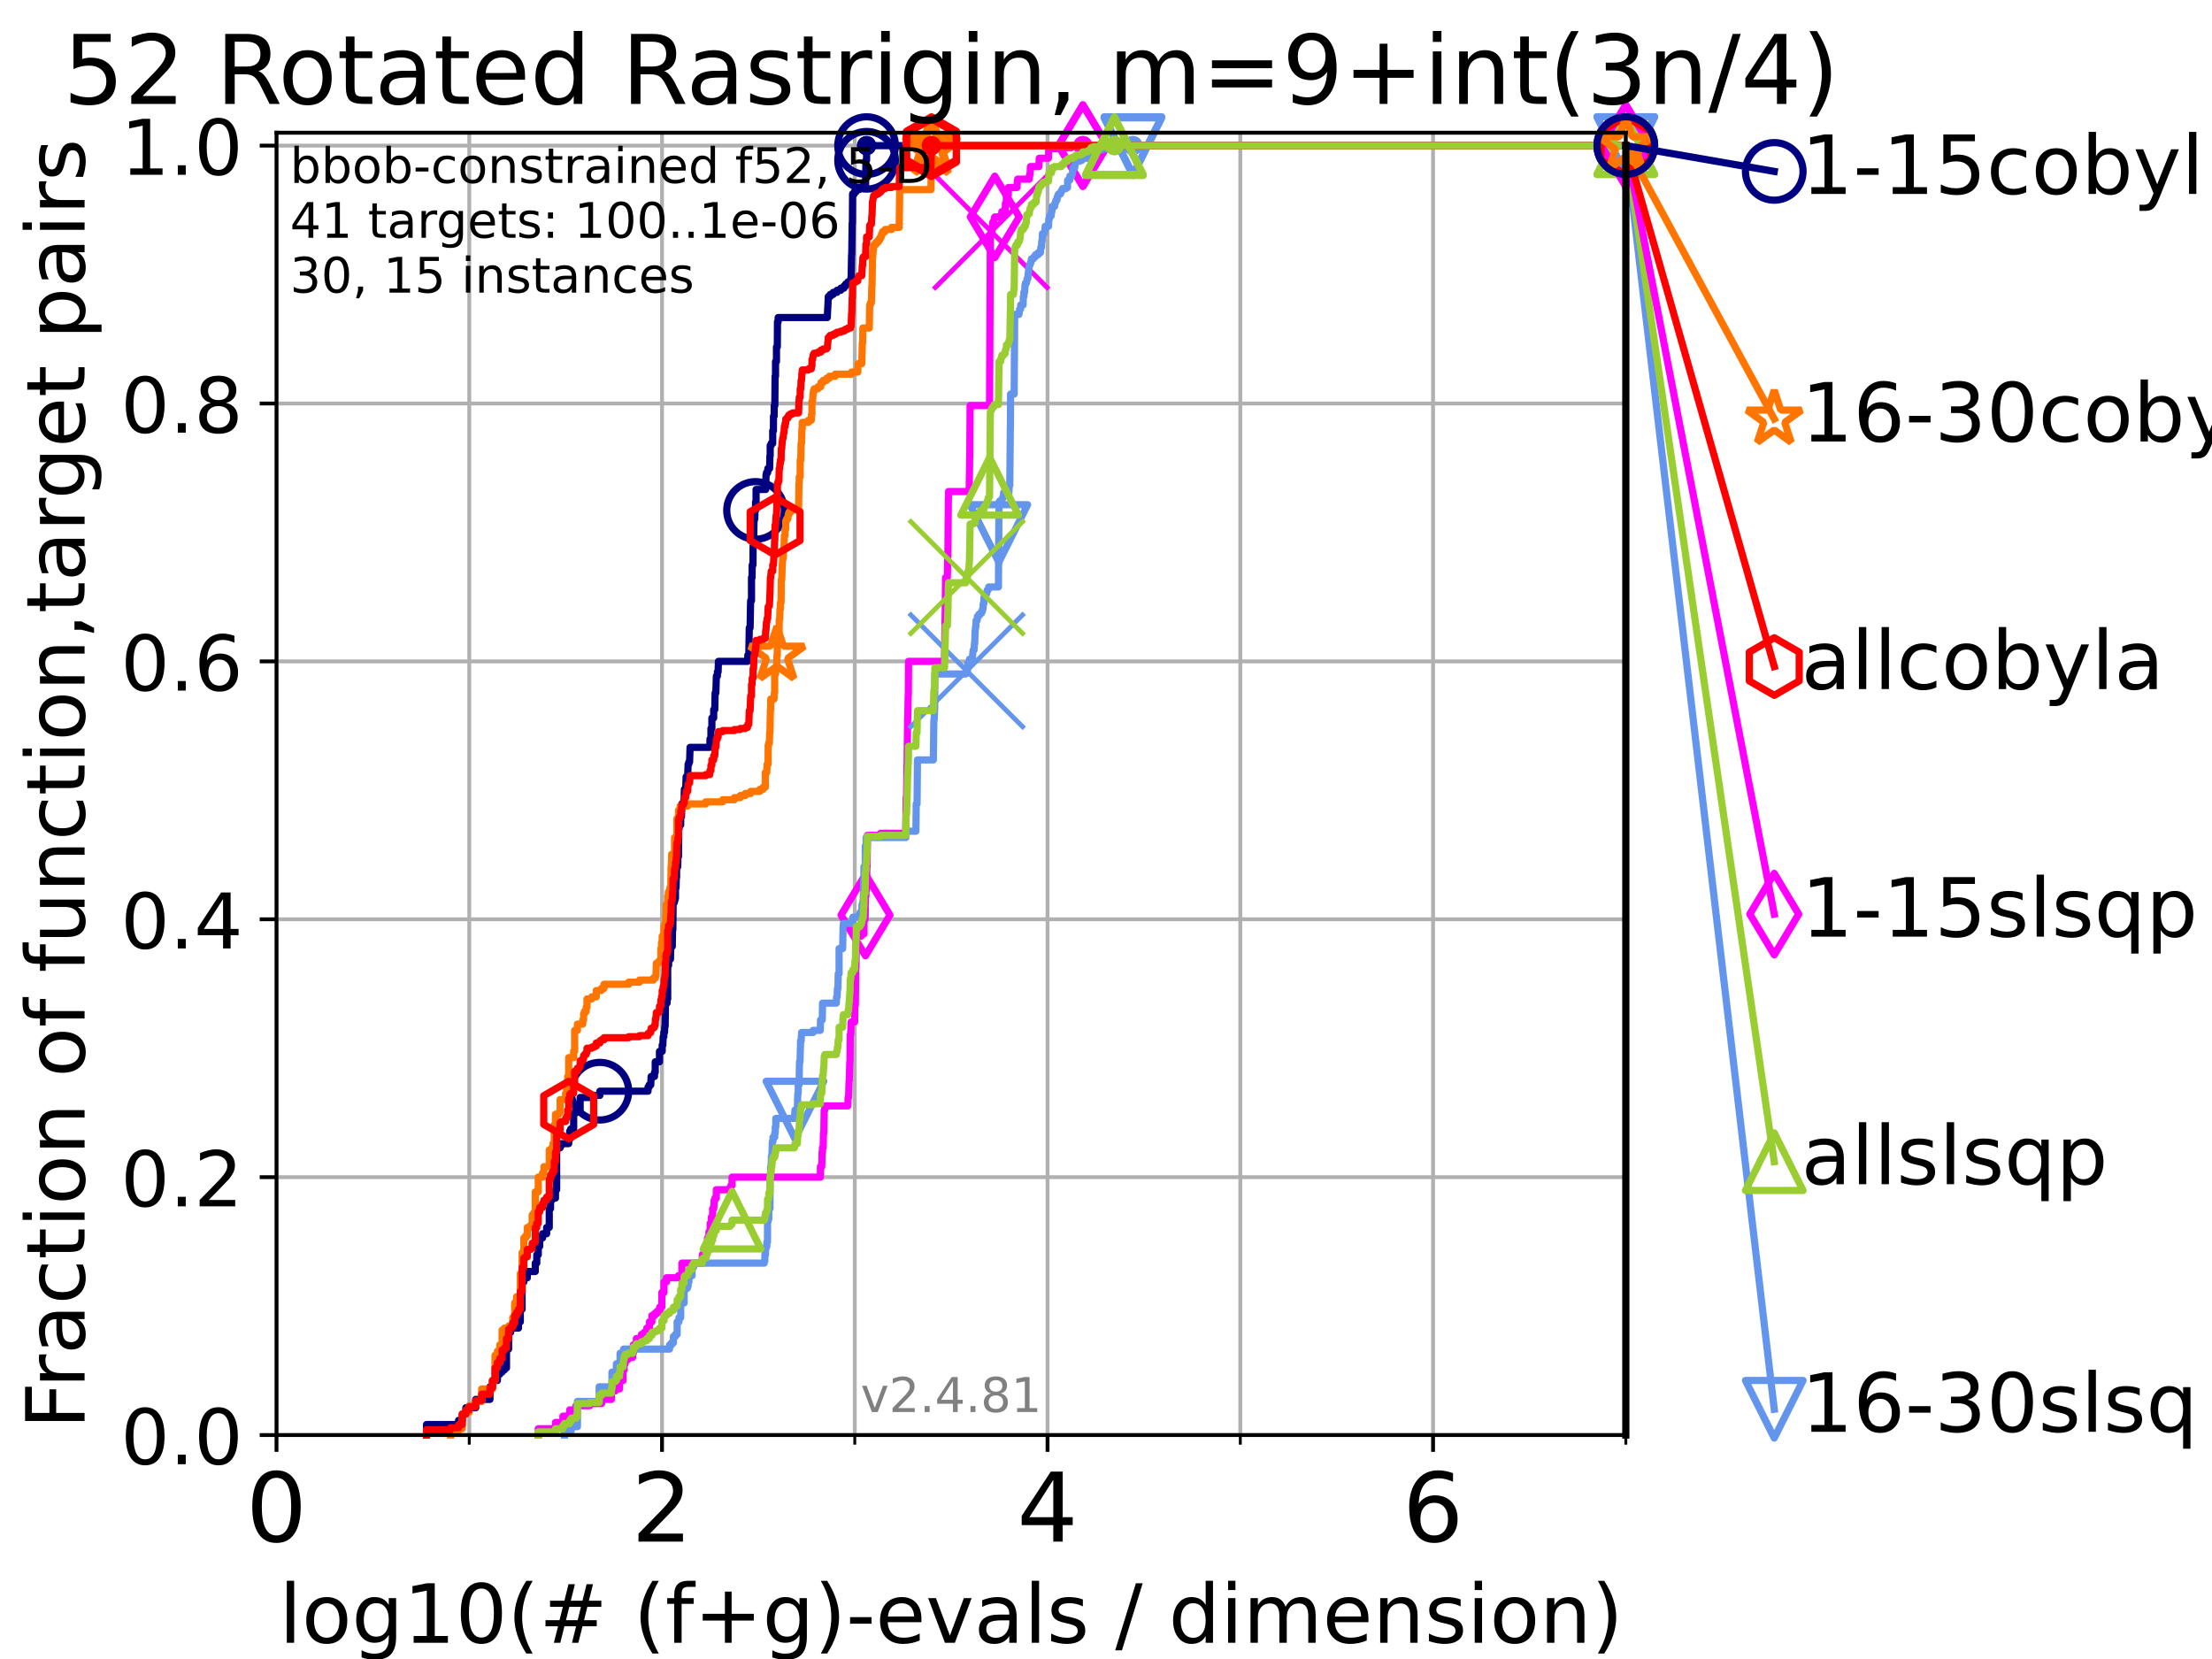 <?xml version="1.0" encoding="utf-8" standalone="no"?>
<!DOCTYPE svg PUBLIC "-//W3C//DTD SVG 1.1//EN"
  "http://www.w3.org/Graphics/SVG/1.1/DTD/svg11.dtd">
<!-- Created with matplotlib (https://matplotlib.org/) -->
<svg height="345.6pt" version="1.1" viewBox="0 0 460.8 345.6" width="460.8pt" xmlns="http://www.w3.org/2000/svg" xmlns:xlink="http://www.w3.org/1999/xlink">
 <defs>
  <style type="text/css">*{stroke-linecap:butt;stroke-linejoin:round;}</style>
 </defs>
 <g id="figure_1">
  <g id="patch_1">
   <path d="M 0 345.6 
L 460.8 345.6 
L 460.8 0 
L 0 0 
z
" style="fill:#ffffff;"/>
  </g>
  <g id="axes_1">
   <g id="patch_2">
    <path d="M 57.6 298.944 
L 338.688 298.944 
L 338.688 27.648 
L 57.6 27.648 
z
" style="fill:#ffffff;"/>
   </g>
   <g id="matplotlib.axis_1">
    <g id="xtick_1">
     <g id="line2d_1">
      <path clip-path="url(#p96231016b6)" d="M 57.6 298.944 
L 57.6 27.648 
" style="fill:none;stroke:#b0b0b0;stroke-linecap:square;stroke-width:0.8;"/>
     </g>
     <g id="line2d_2">
      <defs>
       <path d="M 0 0 
L 0 3.5 
" id="m5ae6da5bb4" style="stroke:#000000;stroke-width:0.8;"/>
      </defs>
      <g>
       <use style="stroke:#000000;stroke-width:0.8;" x="57.6" xlink:href="#m5ae6da5bb4" y="298.944"/>
      </g>
     </g>
     <g id="text_1">
      <!-- 0 -->
      <g transform="translate(51.237 321.141)scale(0.2 -0.2)">
       <defs>
        <path d="M 31.781 66.406 
Q 24.172 66.406 20.328 58.906 
Q 16.5 51.422 16.5 36.375 
Q 16.5 21.391 20.328 13.891 
Q 24.172 6.391 31.781 6.391 
Q 39.453 6.391 43.281 13.891 
Q 47.125 21.391 47.125 36.375 
Q 47.125 51.422 43.281 58.906 
Q 39.453 66.406 31.781 66.406 
z
M 31.781 74.219 
Q 44.047 74.219 50.516 64.516 
Q 56.984 54.828 56.984 36.375 
Q 56.984 17.969 50.516 8.266 
Q 44.047 -1.422 31.781 -1.422 
Q 19.531 -1.422 13.062 8.266 
Q 6.594 17.969 6.594 36.375 
Q 6.594 54.828 13.062 64.516 
Q 19.531 74.219 31.781 74.219 
z
" id="DejaVuSans-48"/>
       </defs>
       <use xlink:href="#DejaVuSans-48"/>
      </g>
     </g>
    </g>
    <g id="xtick_2">
     <g id="line2d_3">
      <path clip-path="url(#p96231016b6)" d="M 137.911 298.944 
L 137.911 27.648 
" style="fill:none;stroke:#b0b0b0;stroke-linecap:square;stroke-width:0.8;"/>
     </g>
     <g id="line2d_4">
      <g>
       <use style="stroke:#000000;stroke-width:0.8;" x="137.911" xlink:href="#m5ae6da5bb4" y="298.944"/>
      </g>
     </g>
     <g id="text_2">
      <!-- 2 -->
      <g transform="translate(131.548 321.141)scale(0.2 -0.2)">
       <defs>
        <path d="M 19.188 8.297 
L 53.609 8.297 
L 53.609 0 
L 7.328 0 
L 7.328 8.297 
Q 12.938 14.109 22.625 23.891 
Q 32.328 33.688 34.812 36.531 
Q 39.547 41.844 41.422 45.531 
Q 43.312 49.219 43.312 52.781 
Q 43.312 58.594 39.234 62.25 
Q 35.156 65.922 28.609 65.922 
Q 23.969 65.922 18.812 64.312 
Q 13.672 62.703 7.812 59.422 
L 7.812 69.391 
Q 13.766 71.781 18.938 73 
Q 24.125 74.219 28.422 74.219 
Q 39.75 74.219 46.484 68.547 
Q 53.219 62.891 53.219 53.422 
Q 53.219 48.922 51.531 44.891 
Q 49.859 40.875 45.406 35.406 
Q 44.188 33.984 37.641 27.219 
Q 31.109 20.453 19.188 8.297 
z
" id="DejaVuSans-50"/>
       </defs>
       <use xlink:href="#DejaVuSans-50"/>
      </g>
     </g>
    </g>
    <g id="xtick_3">
     <g id="line2d_5">
      <path clip-path="url(#p96231016b6)" d="M 218.222 298.944 
L 218.222 27.648 
" style="fill:none;stroke:#b0b0b0;stroke-linecap:square;stroke-width:0.8;"/>
     </g>
     <g id="line2d_6">
      <g>
       <use style="stroke:#000000;stroke-width:0.8;" x="218.222" xlink:href="#m5ae6da5bb4" y="298.944"/>
      </g>
     </g>
     <g id="text_3">
      <!-- 4 -->
      <g transform="translate(211.859 321.141)scale(0.2 -0.2)">
       <defs>
        <path d="M 37.797 64.312 
L 12.891 25.391 
L 37.797 25.391 
z
M 35.203 72.906 
L 47.609 72.906 
L 47.609 25.391 
L 58.016 25.391 
L 58.016 17.188 
L 47.609 17.188 
L 47.609 0 
L 37.797 0 
L 37.797 17.188 
L 4.891 17.188 
L 4.891 26.703 
z
" id="DejaVuSans-52"/>
       </defs>
       <use xlink:href="#DejaVuSans-52"/>
      </g>
     </g>
    </g>
    <g id="xtick_4">
     <g id="line2d_7">
      <path clip-path="url(#p96231016b6)" d="M 298.533 298.944 
L 298.533 27.648 
" style="fill:none;stroke:#b0b0b0;stroke-linecap:square;stroke-width:0.8;"/>
     </g>
     <g id="line2d_8">
      <g>
       <use style="stroke:#000000;stroke-width:0.8;" x="298.533" xlink:href="#m5ae6da5bb4" y="298.944"/>
      </g>
     </g>
     <g id="text_4">
      <!-- 6 -->
      <g transform="translate(292.17 321.141)scale(0.2 -0.2)">
       <defs>
        <path d="M 33.016 40.375 
Q 26.375 40.375 22.484 35.828 
Q 18.609 31.297 18.609 23.391 
Q 18.609 15.531 22.484 10.953 
Q 26.375 6.391 33.016 6.391 
Q 39.656 6.391 43.531 10.953 
Q 47.406 15.531 47.406 23.391 
Q 47.406 31.297 43.531 35.828 
Q 39.656 40.375 33.016 40.375 
z
M 52.594 71.297 
L 52.594 62.312 
Q 48.875 64.062 45.094 64.984 
Q 41.312 65.922 37.594 65.922 
Q 27.828 65.922 22.672 59.328 
Q 17.531 52.734 16.797 39.406 
Q 19.672 43.656 24.016 45.922 
Q 28.375 48.188 33.594 48.188 
Q 44.578 48.188 50.953 41.516 
Q 57.328 34.859 57.328 23.391 
Q 57.328 12.156 50.688 5.359 
Q 44.047 -1.422 33.016 -1.422 
Q 20.359 -1.422 13.672 8.266 
Q 6.984 17.969 6.984 36.375 
Q 6.984 53.656 15.188 63.938 
Q 23.391 74.219 37.203 74.219 
Q 40.922 74.219 44.703 73.484 
Q 48.484 72.75 52.594 71.297 
z
" id="DejaVuSans-54"/>
       </defs>
       <use xlink:href="#DejaVuSans-54"/>
      </g>
     </g>
    </g>
    <g id="xtick_5">
     <g id="line2d_9">
      <path clip-path="url(#p96231016b6)" d="M 97.755 298.944 
L 97.755 27.648 
" style="fill:none;stroke:#b0b0b0;stroke-linecap:square;stroke-width:0.8;"/>
     </g>
     <g id="line2d_10">
      <defs>
       <path d="M 0 0 
L 0 2 
" id="m01c8514068" style="stroke:#000000;stroke-width:0.6;"/>
      </defs>
      <g>
       <use style="stroke:#000000;stroke-width:0.6;" x="97.755" xlink:href="#m01c8514068" y="298.944"/>
      </g>
     </g>
    </g>
    <g id="xtick_6">
     <g id="line2d_11">
      <path clip-path="url(#p96231016b6)" d="M 178.066 298.944 
L 178.066 27.648 
" style="fill:none;stroke:#b0b0b0;stroke-linecap:square;stroke-width:0.8;"/>
     </g>
     <g id="line2d_12">
      <g>
       <use style="stroke:#000000;stroke-width:0.6;" x="178.066" xlink:href="#m01c8514068" y="298.944"/>
      </g>
     </g>
    </g>
    <g id="xtick_7">
     <g id="line2d_13">
      <path clip-path="url(#p96231016b6)" d="M 258.377 298.944 
L 258.377 27.648 
" style="fill:none;stroke:#b0b0b0;stroke-linecap:square;stroke-width:0.8;"/>
     </g>
     <g id="line2d_14">
      <g>
       <use style="stroke:#000000;stroke-width:0.6;" x="258.377" xlink:href="#m01c8514068" y="298.944"/>
      </g>
     </g>
    </g>
    <g id="xtick_8">
     <g id="line2d_15">
      <path clip-path="url(#p96231016b6)" d="M 338.688 298.944 
L 338.688 27.648 
" style="fill:none;stroke:#b0b0b0;stroke-linecap:square;stroke-width:0.8;"/>
     </g>
     <g id="line2d_16">
      <g>
       <use style="stroke:#000000;stroke-width:0.6;" x="338.688" xlink:href="#m01c8514068" y="298.944"/>
      </g>
     </g>
    </g>
    <g id="text_5">
     <!-- log10(# (f+g)-evals / dimension) -->
     <g transform="translate(58.145 342.218)scale(0.17 -0.17)">
      <defs>
       <path d="M 9.422 75.984 
L 18.406 75.984 
L 18.406 0 
L 9.422 0 
z
" id="DejaVuSans-108"/>
       <path d="M 30.609 48.391 
Q 23.391 48.391 19.188 42.75 
Q 14.984 37.109 14.984 27.297 
Q 14.984 17.484 19.156 11.844 
Q 23.344 6.203 30.609 6.203 
Q 37.797 6.203 41.984 11.859 
Q 46.188 17.531 46.188 27.297 
Q 46.188 37.016 41.984 42.703 
Q 37.797 48.391 30.609 48.391 
z
M 30.609 56 
Q 42.328 56 49.016 48.375 
Q 55.719 40.766 55.719 27.297 
Q 55.719 13.875 49.016 6.219 
Q 42.328 -1.422 30.609 -1.422 
Q 18.844 -1.422 12.172 6.219 
Q 5.516 13.875 5.516 27.297 
Q 5.516 40.766 12.172 48.375 
Q 18.844 56 30.609 56 
z
" id="DejaVuSans-111"/>
       <path d="M 45.406 27.984 
Q 45.406 37.75 41.375 43.109 
Q 37.359 48.484 30.078 48.484 
Q 22.859 48.484 18.828 43.109 
Q 14.797 37.75 14.797 27.984 
Q 14.797 18.266 18.828 12.891 
Q 22.859 7.516 30.078 7.516 
Q 37.359 7.516 41.375 12.891 
Q 45.406 18.266 45.406 27.984 
z
M 54.391 6.781 
Q 54.391 -7.172 48.188 -13.984 
Q 42 -20.797 29.203 -20.797 
Q 24.469 -20.797 20.266 -20.094 
Q 16.062 -19.391 12.109 -17.922 
L 12.109 -9.188 
Q 16.062 -11.328 19.922 -12.344 
Q 23.781 -13.375 27.781 -13.375 
Q 36.625 -13.375 41.016 -8.766 
Q 45.406 -4.156 45.406 5.172 
L 45.406 9.625 
Q 42.625 4.781 38.281 2.391 
Q 33.938 0 27.875 0 
Q 17.828 0 11.672 7.656 
Q 5.516 15.328 5.516 27.984 
Q 5.516 40.672 11.672 48.328 
Q 17.828 56 27.875 56 
Q 33.938 56 38.281 53.609 
Q 42.625 51.219 45.406 46.391 
L 45.406 54.688 
L 54.391 54.688 
z
" id="DejaVuSans-103"/>
       <path d="M 12.406 8.297 
L 28.516 8.297 
L 28.516 63.922 
L 10.984 60.406 
L 10.984 69.391 
L 28.422 72.906 
L 38.281 72.906 
L 38.281 8.297 
L 54.391 8.297 
L 54.391 0 
L 12.406 0 
z
" id="DejaVuSans-49"/>
       <path d="M 31 75.875 
Q 24.469 64.656 21.281 53.656 
Q 18.109 42.672 18.109 31.391 
Q 18.109 20.125 21.312 9.062 
Q 24.516 -2 31 -13.188 
L 23.188 -13.188 
Q 15.875 -1.703 12.234 9.375 
Q 8.594 20.453 8.594 31.391 
Q 8.594 42.281 12.203 53.312 
Q 15.828 64.359 23.188 75.875 
z
" id="DejaVuSans-40"/>
       <path d="M 51.125 44 
L 36.922 44 
L 32.812 27.688 
L 47.125 27.688 
z
M 43.797 71.781 
L 38.719 51.516 
L 52.984 51.516 
L 58.109 71.781 
L 65.922 71.781 
L 60.891 51.516 
L 76.125 51.516 
L 76.125 44 
L 58.984 44 
L 54.984 27.688 
L 70.516 27.688 
L 70.516 20.219 
L 53.078 20.219 
L 48 0 
L 40.188 0 
L 45.219 20.219 
L 30.906 20.219 
L 25.875 0 
L 18.016 0 
L 23.094 20.219 
L 7.719 20.219 
L 7.719 27.688 
L 24.906 27.688 
L 29 44 
L 13.281 44 
L 13.281 51.516 
L 30.906 51.516 
L 35.891 71.781 
z
" id="DejaVuSans-35"/>
       <path id="DejaVuSans-32"/>
       <path d="M 37.109 75.984 
L 37.109 68.5 
L 28.516 68.5 
Q 23.688 68.5 21.797 66.547 
Q 19.922 64.594 19.922 59.516 
L 19.922 54.688 
L 34.719 54.688 
L 34.719 47.703 
L 19.922 47.703 
L 19.922 0 
L 10.891 0 
L 10.891 47.703 
L 2.297 47.703 
L 2.297 54.688 
L 10.891 54.688 
L 10.891 58.5 
Q 10.891 67.625 15.141 71.797 
Q 19.391 75.984 28.609 75.984 
z
" id="DejaVuSans-102"/>
       <path d="M 46 62.703 
L 46 35.5 
L 73.188 35.5 
L 73.188 27.203 
L 46 27.203 
L 46 0 
L 37.797 0 
L 37.797 27.203 
L 10.594 27.203 
L 10.594 35.5 
L 37.797 35.5 
L 37.797 62.703 
z
" id="DejaVuSans-43"/>
       <path d="M 8.016 75.875 
L 15.828 75.875 
Q 23.141 64.359 26.781 53.312 
Q 30.422 42.281 30.422 31.391 
Q 30.422 20.453 26.781 9.375 
Q 23.141 -1.703 15.828 -13.188 
L 8.016 -13.188 
Q 14.5 -2 17.703 9.062 
Q 20.906 20.125 20.906 31.391 
Q 20.906 42.672 17.703 53.656 
Q 14.5 64.656 8.016 75.875 
z
" id="DejaVuSans-41"/>
       <path d="M 4.891 31.391 
L 31.203 31.391 
L 31.203 23.391 
L 4.891 23.391 
z
" id="DejaVuSans-45"/>
       <path d="M 56.203 29.594 
L 56.203 25.203 
L 14.891 25.203 
Q 15.484 15.922 20.484 11.062 
Q 25.484 6.203 34.422 6.203 
Q 39.594 6.203 44.453 7.469 
Q 49.312 8.734 54.109 11.281 
L 54.109 2.781 
Q 49.266 0.734 44.188 -0.344 
Q 39.109 -1.422 33.891 -1.422 
Q 20.797 -1.422 13.156 6.188 
Q 5.516 13.812 5.516 26.812 
Q 5.516 40.234 12.766 48.109 
Q 20.016 56 32.328 56 
Q 43.359 56 49.781 48.891 
Q 56.203 41.797 56.203 29.594 
z
M 47.219 32.234 
Q 47.125 39.594 43.094 43.984 
Q 39.062 48.391 32.422 48.391 
Q 24.906 48.391 20.391 44.141 
Q 15.875 39.891 15.188 32.172 
z
" id="DejaVuSans-101"/>
       <path d="M 2.984 54.688 
L 12.5 54.688 
L 29.594 8.797 
L 46.688 54.688 
L 56.203 54.688 
L 35.688 0 
L 23.484 0 
z
" id="DejaVuSans-118"/>
       <path d="M 34.281 27.484 
Q 23.391 27.484 19.188 25 
Q 14.984 22.516 14.984 16.5 
Q 14.984 11.719 18.141 8.906 
Q 21.297 6.109 26.703 6.109 
Q 34.188 6.109 38.703 11.406 
Q 43.219 16.703 43.219 25.484 
L 43.219 27.484 
z
M 52.203 31.203 
L 52.203 0 
L 43.219 0 
L 43.219 8.297 
Q 40.141 3.328 35.547 0.953 
Q 30.953 -1.422 24.312 -1.422 
Q 15.922 -1.422 10.953 3.297 
Q 6 8.016 6 15.922 
Q 6 25.141 12.172 29.828 
Q 18.359 34.516 30.609 34.516 
L 43.219 34.516 
L 43.219 35.406 
Q 43.219 41.609 39.141 45 
Q 35.062 48.391 27.688 48.391 
Q 23 48.391 18.547 47.266 
Q 14.109 46.141 10.016 43.891 
L 10.016 52.203 
Q 14.938 54.109 19.578 55.047 
Q 24.219 56 28.609 56 
Q 40.484 56 46.344 49.844 
Q 52.203 43.703 52.203 31.203 
z
" id="DejaVuSans-97"/>
       <path d="M 44.281 53.078 
L 44.281 44.578 
Q 40.484 46.531 36.375 47.5 
Q 32.281 48.484 27.875 48.484 
Q 21.188 48.484 17.844 46.438 
Q 14.5 44.391 14.5 40.281 
Q 14.5 37.156 16.891 35.375 
Q 19.281 33.594 26.516 31.984 
L 29.594 31.297 
Q 39.156 29.25 43.188 25.516 
Q 47.219 21.781 47.219 15.094 
Q 47.219 7.469 41.188 3.016 
Q 35.156 -1.422 24.609 -1.422 
Q 20.219 -1.422 15.453 -0.562 
Q 10.688 0.297 5.422 2 
L 5.422 11.281 
Q 10.406 8.688 15.234 7.391 
Q 20.062 6.109 24.812 6.109 
Q 31.156 6.109 34.562 8.281 
Q 37.984 10.453 37.984 14.406 
Q 37.984 18.062 35.516 20.016 
Q 33.062 21.969 24.703 23.781 
L 21.578 24.516 
Q 13.234 26.266 9.516 29.906 
Q 5.812 33.547 5.812 39.891 
Q 5.812 47.609 11.281 51.797 
Q 16.75 56 26.812 56 
Q 31.781 56 36.172 55.266 
Q 40.578 54.547 44.281 53.078 
z
" id="DejaVuSans-115"/>
       <path d="M 25.391 72.906 
L 33.688 72.906 
L 8.297 -9.281 
L 0 -9.281 
z
" id="DejaVuSans-47"/>
       <path d="M 45.406 46.391 
L 45.406 75.984 
L 54.391 75.984 
L 54.391 0 
L 45.406 0 
L 45.406 8.203 
Q 42.578 3.328 38.25 0.953 
Q 33.938 -1.422 27.875 -1.422 
Q 17.969 -1.422 11.734 6.484 
Q 5.516 14.406 5.516 27.297 
Q 5.516 40.188 11.734 48.094 
Q 17.969 56 27.875 56 
Q 33.938 56 38.25 53.625 
Q 42.578 51.266 45.406 46.391 
z
M 14.797 27.297 
Q 14.797 17.391 18.875 11.75 
Q 22.953 6.109 30.078 6.109 
Q 37.203 6.109 41.297 11.75 
Q 45.406 17.391 45.406 27.297 
Q 45.406 37.203 41.297 42.844 
Q 37.203 48.484 30.078 48.484 
Q 22.953 48.484 18.875 42.844 
Q 14.797 37.203 14.797 27.297 
z
" id="DejaVuSans-100"/>
       <path d="M 9.422 54.688 
L 18.406 54.688 
L 18.406 0 
L 9.422 0 
z
M 9.422 75.984 
L 18.406 75.984 
L 18.406 64.594 
L 9.422 64.594 
z
" id="DejaVuSans-105"/>
       <path d="M 52 44.188 
Q 55.375 50.25 60.062 53.125 
Q 64.75 56 71.094 56 
Q 79.641 56 84.281 50.016 
Q 88.922 44.047 88.922 33.016 
L 88.922 0 
L 79.891 0 
L 79.891 32.719 
Q 79.891 40.578 77.094 44.375 
Q 74.312 48.188 68.609 48.188 
Q 61.625 48.188 57.562 43.547 
Q 53.516 38.922 53.516 30.906 
L 53.516 0 
L 44.484 0 
L 44.484 32.719 
Q 44.484 40.625 41.703 44.406 
Q 38.922 48.188 33.109 48.188 
Q 26.219 48.188 22.156 43.531 
Q 18.109 38.875 18.109 30.906 
L 18.109 0 
L 9.078 0 
L 9.078 54.688 
L 18.109 54.688 
L 18.109 46.188 
Q 21.188 51.219 25.484 53.609 
Q 29.781 56 35.688 56 
Q 41.656 56 45.828 52.969 
Q 50 49.953 52 44.188 
z
" id="DejaVuSans-109"/>
       <path d="M 54.891 33.016 
L 54.891 0 
L 45.906 0 
L 45.906 32.719 
Q 45.906 40.484 42.875 44.328 
Q 39.844 48.188 33.797 48.188 
Q 26.516 48.188 22.312 43.547 
Q 18.109 38.922 18.109 30.906 
L 18.109 0 
L 9.078 0 
L 9.078 54.688 
L 18.109 54.688 
L 18.109 46.188 
Q 21.344 51.125 25.703 53.562 
Q 30.078 56 35.797 56 
Q 45.219 56 50.047 50.172 
Q 54.891 44.344 54.891 33.016 
z
" id="DejaVuSans-110"/>
      </defs>
      <use xlink:href="#DejaVuSans-108"/>
      <use x="27.783" xlink:href="#DejaVuSans-111"/>
      <use x="88.965" xlink:href="#DejaVuSans-103"/>
      <use x="152.441" xlink:href="#DejaVuSans-49"/>
      <use x="216.064" xlink:href="#DejaVuSans-48"/>
      <use x="279.688" xlink:href="#DejaVuSans-40"/>
      <use x="318.701" xlink:href="#DejaVuSans-35"/>
      <use x="402.49" xlink:href="#DejaVuSans-32"/>
      <use x="434.277" xlink:href="#DejaVuSans-40"/>
      <use x="473.291" xlink:href="#DejaVuSans-102"/>
      <use x="508.496" xlink:href="#DejaVuSans-43"/>
      <use x="592.285" xlink:href="#DejaVuSans-103"/>
      <use x="655.762" xlink:href="#DejaVuSans-41"/>
      <use x="694.775" xlink:href="#DejaVuSans-45"/>
      <use x="730.859" xlink:href="#DejaVuSans-101"/>
      <use x="792.383" xlink:href="#DejaVuSans-118"/>
      <use x="851.562" xlink:href="#DejaVuSans-97"/>
      <use x="912.842" xlink:href="#DejaVuSans-108"/>
      <use x="940.625" xlink:href="#DejaVuSans-115"/>
      <use x="992.725" xlink:href="#DejaVuSans-32"/>
      <use x="1024.512" xlink:href="#DejaVuSans-47"/>
      <use x="1058.203" xlink:href="#DejaVuSans-32"/>
      <use x="1089.99" xlink:href="#DejaVuSans-100"/>
      <use x="1153.467" xlink:href="#DejaVuSans-105"/>
      <use x="1181.25" xlink:href="#DejaVuSans-109"/>
      <use x="1278.662" xlink:href="#DejaVuSans-101"/>
      <use x="1340.186" xlink:href="#DejaVuSans-110"/>
      <use x="1403.564" xlink:href="#DejaVuSans-115"/>
      <use x="1455.664" xlink:href="#DejaVuSans-105"/>
      <use x="1483.447" xlink:href="#DejaVuSans-111"/>
      <use x="1544.629" xlink:href="#DejaVuSans-110"/>
      <use x="1608.008" xlink:href="#DejaVuSans-41"/>
     </g>
    </g>
   </g>
   <g id="matplotlib.axis_2">
    <g id="ytick_1">
     <g id="line2d_17">
      <path clip-path="url(#p96231016b6)" d="M 57.6 298.944 
L 338.688 298.944 
" style="fill:none;stroke:#b0b0b0;stroke-linecap:square;stroke-width:0.8;"/>
     </g>
     <g id="line2d_18">
      <defs>
       <path d="M 0 0 
L -3.5 0 
" id="m2f4abe0876" style="stroke:#000000;stroke-width:0.8;"/>
      </defs>
      <g>
       <use style="stroke:#000000;stroke-width:0.8;" x="57.6" xlink:href="#m2f4abe0876" y="298.944"/>
      </g>
     </g>
     <g id="text_6">
      <!-- 0.0 -->
      <g transform="translate(25.155 305.023)scale(0.16 -0.16)">
       <defs>
        <path d="M 10.688 12.406 
L 21 12.406 
L 21 0 
L 10.688 0 
z
" id="DejaVuSans-46"/>
       </defs>
       <use xlink:href="#DejaVuSans-48"/>
       <use x="63.623" xlink:href="#DejaVuSans-46"/>
       <use x="95.41" xlink:href="#DejaVuSans-48"/>
      </g>
     </g>
    </g>
    <g id="ytick_2">
     <g id="line2d_19">
      <path clip-path="url(#p96231016b6)" d="M 57.6 245.222 
L 338.688 245.222 
" style="fill:none;stroke:#b0b0b0;stroke-linecap:square;stroke-width:0.8;"/>
     </g>
     <g id="line2d_20">
      <g>
       <use style="stroke:#000000;stroke-width:0.8;" x="57.6" xlink:href="#m2f4abe0876" y="245.222"/>
      </g>
     </g>
     <g id="text_7">
      <!-- 0.2 -->
      <g transform="translate(25.155 251.301)scale(0.16 -0.16)">
       <use xlink:href="#DejaVuSans-48"/>
       <use x="63.623" xlink:href="#DejaVuSans-46"/>
       <use x="95.41" xlink:href="#DejaVuSans-50"/>
      </g>
     </g>
    </g>
    <g id="ytick_3">
     <g id="line2d_21">
      <path clip-path="url(#p96231016b6)" d="M 57.6 191.5 
L 338.688 191.5 
" style="fill:none;stroke:#b0b0b0;stroke-linecap:square;stroke-width:0.8;"/>
     </g>
     <g id="line2d_22">
      <g>
       <use style="stroke:#000000;stroke-width:0.8;" x="57.6" xlink:href="#m2f4abe0876" y="191.5"/>
      </g>
     </g>
     <g id="text_8">
      <!-- 0.4 -->
      <g transform="translate(25.155 197.579)scale(0.16 -0.16)">
       <use xlink:href="#DejaVuSans-48"/>
       <use x="63.623" xlink:href="#DejaVuSans-46"/>
       <use x="95.41" xlink:href="#DejaVuSans-52"/>
      </g>
     </g>
    </g>
    <g id="ytick_4">
     <g id="line2d_23">
      <path clip-path="url(#p96231016b6)" d="M 57.6 137.778 
L 338.688 137.778 
" style="fill:none;stroke:#b0b0b0;stroke-linecap:square;stroke-width:0.8;"/>
     </g>
     <g id="line2d_24">
      <g>
       <use style="stroke:#000000;stroke-width:0.8;" x="57.6" xlink:href="#m2f4abe0876" y="137.778"/>
      </g>
     </g>
     <g id="text_9">
      <!-- 0.6 -->
      <g transform="translate(25.155 143.857)scale(0.16 -0.16)">
       <use xlink:href="#DejaVuSans-48"/>
       <use x="63.623" xlink:href="#DejaVuSans-46"/>
       <use x="95.41" xlink:href="#DejaVuSans-54"/>
      </g>
     </g>
    </g>
    <g id="ytick_5">
     <g id="line2d_25">
      <path clip-path="url(#p96231016b6)" d="M 57.6 84.056 
L 338.688 84.056 
" style="fill:none;stroke:#b0b0b0;stroke-linecap:square;stroke-width:0.8;"/>
     </g>
     <g id="line2d_26">
      <g>
       <use style="stroke:#000000;stroke-width:0.8;" x="57.6" xlink:href="#m2f4abe0876" y="84.056"/>
      </g>
     </g>
     <g id="text_10">
      <!-- 0.8 -->
      <g transform="translate(25.155 90.135)scale(0.16 -0.16)">
       <defs>
        <path d="M 31.781 34.625 
Q 24.75 34.625 20.719 30.859 
Q 16.703 27.094 16.703 20.516 
Q 16.703 13.922 20.719 10.156 
Q 24.75 6.391 31.781 6.391 
Q 38.812 6.391 42.859 10.172 
Q 46.922 13.969 46.922 20.516 
Q 46.922 27.094 42.891 30.859 
Q 38.875 34.625 31.781 34.625 
z
M 21.922 38.812 
Q 15.578 40.375 12.031 44.719 
Q 8.5 49.078 8.5 55.328 
Q 8.5 64.062 14.719 69.141 
Q 20.953 74.219 31.781 74.219 
Q 42.672 74.219 48.875 69.141 
Q 55.078 64.062 55.078 55.328 
Q 55.078 49.078 51.531 44.719 
Q 48 40.375 41.703 38.812 
Q 48.828 37.156 52.797 32.312 
Q 56.781 27.484 56.781 20.516 
Q 56.781 9.906 50.312 4.234 
Q 43.844 -1.422 31.781 -1.422 
Q 19.734 -1.422 13.25 4.234 
Q 6.781 9.906 6.781 20.516 
Q 6.781 27.484 10.781 32.312 
Q 14.797 37.156 21.922 38.812 
z
M 18.312 54.391 
Q 18.312 48.734 21.844 45.562 
Q 25.391 42.391 31.781 42.391 
Q 38.141 42.391 41.719 45.562 
Q 45.312 48.734 45.312 54.391 
Q 45.312 60.062 41.719 63.234 
Q 38.141 66.406 31.781 66.406 
Q 25.391 66.406 21.844 63.234 
Q 18.312 60.062 18.312 54.391 
z
" id="DejaVuSans-56"/>
       </defs>
       <use xlink:href="#DejaVuSans-48"/>
       <use x="63.623" xlink:href="#DejaVuSans-46"/>
       <use x="95.41" xlink:href="#DejaVuSans-56"/>
      </g>
     </g>
    </g>
    <g id="ytick_6">
     <g id="line2d_27">
      <path clip-path="url(#p96231016b6)" d="M 57.6 30.334 
L 338.688 30.334 
" style="fill:none;stroke:#b0b0b0;stroke-linecap:square;stroke-width:0.8;"/>
     </g>
     <g id="line2d_28">
      <g>
       <use style="stroke:#000000;stroke-width:0.8;" x="57.6" xlink:href="#m2f4abe0876" y="30.334"/>
      </g>
     </g>
     <g id="text_11">
      <!-- 1.0 -->
      <g transform="translate(25.155 36.413)scale(0.16 -0.16)">
       <use xlink:href="#DejaVuSans-49"/>
       <use x="63.623" xlink:href="#DejaVuSans-46"/>
       <use x="95.41" xlink:href="#DejaVuSans-48"/>
      </g>
     </g>
    </g>
    <g id="text_12">
     <!-- Fraction of function,target pairs -->
     <g transform="translate(17.62 297.681)rotate(-90)scale(0.17 -0.17)">
      <defs>
       <path d="M 9.812 72.906 
L 51.703 72.906 
L 51.703 64.594 
L 19.672 64.594 
L 19.672 43.109 
L 48.578 43.109 
L 48.578 34.812 
L 19.672 34.812 
L 19.672 0 
L 9.812 0 
z
" id="DejaVuSans-70"/>
       <path d="M 41.109 46.297 
Q 39.594 47.172 37.812 47.578 
Q 36.031 48 33.891 48 
Q 26.266 48 22.188 43.047 
Q 18.109 38.094 18.109 28.812 
L 18.109 0 
L 9.078 0 
L 9.078 54.688 
L 18.109 54.688 
L 18.109 46.188 
Q 20.953 51.172 25.484 53.578 
Q 30.031 56 36.531 56 
Q 37.453 56 38.578 55.875 
Q 39.703 55.766 41.062 55.516 
z
" id="DejaVuSans-114"/>
       <path d="M 48.781 52.594 
L 48.781 44.188 
Q 44.969 46.297 41.141 47.344 
Q 37.312 48.391 33.406 48.391 
Q 24.656 48.391 19.812 42.844 
Q 14.984 37.312 14.984 27.297 
Q 14.984 17.281 19.812 11.734 
Q 24.656 6.203 33.406 6.203 
Q 37.312 6.203 41.141 7.25 
Q 44.969 8.297 48.781 10.406 
L 48.781 2.094 
Q 45.016 0.344 40.984 -0.531 
Q 36.969 -1.422 32.422 -1.422 
Q 20.062 -1.422 12.781 6.344 
Q 5.516 14.109 5.516 27.297 
Q 5.516 40.672 12.859 48.328 
Q 20.219 56 33.016 56 
Q 37.156 56 41.109 55.141 
Q 45.062 54.297 48.781 52.594 
z
" id="DejaVuSans-99"/>
       <path d="M 18.312 70.219 
L 18.312 54.688 
L 36.812 54.688 
L 36.812 47.703 
L 18.312 47.703 
L 18.312 18.016 
Q 18.312 11.328 20.141 9.422 
Q 21.969 7.516 27.594 7.516 
L 36.812 7.516 
L 36.812 0 
L 27.594 0 
Q 17.188 0 13.234 3.875 
Q 9.281 7.766 9.281 18.016 
L 9.281 47.703 
L 2.688 47.703 
L 2.688 54.688 
L 9.281 54.688 
L 9.281 70.219 
z
" id="DejaVuSans-116"/>
       <path d="M 8.5 21.578 
L 8.5 54.688 
L 17.484 54.688 
L 17.484 21.922 
Q 17.484 14.156 20.5 10.266 
Q 23.531 6.391 29.594 6.391 
Q 36.859 6.391 41.078 11.031 
Q 45.312 15.672 45.312 23.688 
L 45.312 54.688 
L 54.297 54.688 
L 54.297 0 
L 45.312 0 
L 45.312 8.406 
Q 42.047 3.422 37.719 1 
Q 33.406 -1.422 27.688 -1.422 
Q 18.266 -1.422 13.375 4.438 
Q 8.5 10.297 8.5 21.578 
z
M 31.109 56 
z
" id="DejaVuSans-117"/>
       <path d="M 11.719 12.406 
L 22.016 12.406 
L 22.016 4 
L 14.016 -11.625 
L 7.719 -11.625 
L 11.719 4 
z
" id="DejaVuSans-44"/>
       <path d="M 18.109 8.203 
L 18.109 -20.797 
L 9.078 -20.797 
L 9.078 54.688 
L 18.109 54.688 
L 18.109 46.391 
Q 20.953 51.266 25.266 53.625 
Q 29.594 56 35.594 56 
Q 45.562 56 51.781 48.094 
Q 58.016 40.188 58.016 27.297 
Q 58.016 14.406 51.781 6.484 
Q 45.562 -1.422 35.594 -1.422 
Q 29.594 -1.422 25.266 0.953 
Q 20.953 3.328 18.109 8.203 
z
M 48.688 27.297 
Q 48.688 37.203 44.609 42.844 
Q 40.531 48.484 33.406 48.484 
Q 26.266 48.484 22.188 42.844 
Q 18.109 37.203 18.109 27.297 
Q 18.109 17.391 22.188 11.75 
Q 26.266 6.109 33.406 6.109 
Q 40.531 6.109 44.609 11.75 
Q 48.688 17.391 48.688 27.297 
z
" id="DejaVuSans-112"/>
      </defs>
      <use xlink:href="#DejaVuSans-70"/>
      <use x="50.27" xlink:href="#DejaVuSans-114"/>
      <use x="91.383" xlink:href="#DejaVuSans-97"/>
      <use x="152.662" xlink:href="#DejaVuSans-99"/>
      <use x="207.643" xlink:href="#DejaVuSans-116"/>
      <use x="246.852" xlink:href="#DejaVuSans-105"/>
      <use x="274.635" xlink:href="#DejaVuSans-111"/>
      <use x="335.816" xlink:href="#DejaVuSans-110"/>
      <use x="399.195" xlink:href="#DejaVuSans-32"/>
      <use x="430.982" xlink:href="#DejaVuSans-111"/>
      <use x="492.164" xlink:href="#DejaVuSans-102"/>
      <use x="527.369" xlink:href="#DejaVuSans-32"/>
      <use x="559.156" xlink:href="#DejaVuSans-102"/>
      <use x="594.361" xlink:href="#DejaVuSans-117"/>
      <use x="657.74" xlink:href="#DejaVuSans-110"/>
      <use x="721.119" xlink:href="#DejaVuSans-99"/>
      <use x="776.1" xlink:href="#DejaVuSans-116"/>
      <use x="815.309" xlink:href="#DejaVuSans-105"/>
      <use x="843.092" xlink:href="#DejaVuSans-111"/>
      <use x="904.273" xlink:href="#DejaVuSans-110"/>
      <use x="967.652" xlink:href="#DejaVuSans-44"/>
      <use x="999.439" xlink:href="#DejaVuSans-116"/>
      <use x="1038.648" xlink:href="#DejaVuSans-97"/>
      <use x="1099.928" xlink:href="#DejaVuSans-114"/>
      <use x="1139.291" xlink:href="#DejaVuSans-103"/>
      <use x="1202.768" xlink:href="#DejaVuSans-101"/>
      <use x="1264.291" xlink:href="#DejaVuSans-116"/>
      <use x="1303.5" xlink:href="#DejaVuSans-32"/>
      <use x="1335.287" xlink:href="#DejaVuSans-112"/>
      <use x="1398.764" xlink:href="#DejaVuSans-97"/>
      <use x="1460.043" xlink:href="#DejaVuSans-105"/>
      <use x="1487.826" xlink:href="#DejaVuSans-114"/>
      <use x="1528.939" xlink:href="#DejaVuSans-115"/>
     </g>
    </g>
   </g>
   <g id="line2d_29">
    <defs>
     <path d="M 0 1.5 
C 0.398 1.5 0.779 1.342 1.061 1.061 
C 1.342 0.779 1.5 0.398 1.5 0 
C 1.5 -0.398 1.342 -0.779 1.061 -1.061 
C 0.779 -1.342 0.398 -1.5 0 -1.5 
C -0.398 -1.5 -0.779 -1.342 -1.061 -1.061 
C -1.342 -0.779 -1.5 -0.398 -1.5 0 
C -1.5 0.398 -1.342 0.779 -1.061 1.061 
C -0.779 1.342 -0.398 1.5 0 1.5 
z
" id="m91f528a76b" style="stroke:#000080;"/>
    </defs>
    <g>
     <use style="fill:#000080;stroke:#000080;" x="180.525" xlink:href="#m91f528a76b" y="30.334"/>
     <use style="fill:#000080;stroke:#000080;" x="180.525" xlink:href="#m91f528a76b" y="30.334"/>
    </g>
   </g>
   <g id="line2d_30">
    <path d="M 88.847 298.944 
L 88.847 296.76 
L 95.526 296.76 
L 95.526 295.887 
L 96.301 295.887 
L 96.301 294.576 
L 97.044 294.576 
L 97.044 293.266 
L 99.098 293.266 
L 99.098 291.519 
L 102.06 291.519 
L 102.06 288.898 
L 102.597 288.898 
L 102.597 287.588 
L 103.623 287.588 
L 103.623 286.278 
L 104.115 286.278 
L 104.115 285.841 
L 104.592 285.841 
L 104.592 285.404 
L 105.057 285.404 
L 105.057 284.968 
L 105.51 284.968 
L 105.51 281.037 
L 105.952 281.037 
L 105.952 277.543 
L 106.383 277.543 
L 106.383 276.669 
L 108.006 276.669 
L 108.006 275.359 
L 108.389 275.359 
L 108.389 272.738 
L 108.764 272.738 
L 108.764 267.06 
L 109.132 267.06 
L 109.132 266.187 
L 109.843 266.187 
L 109.843 264.876 
L 111.506 264.876 
L 111.506 263.129 
L 111.82 263.129 
L 111.82 261.382 
L 112.128 261.382 
L 112.128 259.635 
L 112.432 259.635 
L 112.432 257.888 
L 113.023 257.888 
L 113.023 257.015 
L 113.874 257.015 
L 113.874 255.704 
L 114.419 255.704 
L 114.419 251.773 
L 114.685 251.773 
L 114.685 250.026 
L 114.947 250.026 
L 114.947 249.59 
L 115.711 249.59 
L 115.711 247.843 
L 115.959 247.843 
L 115.959 239.107 
L 116.68 239.107 
L 116.68 238.671 
L 116.914 238.671 
L 116.914 238.234 
L 118.471 238.234 
L 118.471 237.36 
L 118.682 237.36 
L 118.682 235.613 
L 118.891 235.613 
L 118.891 235.176 
L 119.503 235.176 
L 119.503 232.119 
L 119.702 232.119 
L 119.702 231.682 
L 120.666 231.682 
L 120.666 231.246 
L 120.852 231.246 
L 120.852 228.625 
L 123.751 228.625 
L 123.751 228.188 
L 124.965 228.188 
L 124.965 227.315 
L 134.994 227.315 
L 134.994 226.441 
L 135.24 226.441 
L 135.24 226.004 
L 135.562 226.004 
L 135.642 224.257 
L 136.343 224.257 
L 136.343 223.384 
L 136.495 223.384 
L 136.495 221.2 
L 137.38 221.2 
L 137.38 219.016 
L 137.946 219.016 
L 137.946 217.706 
L 138.084 217.706 
L 138.153 215.959 
L 138.29 215.959 
L 138.29 215.085 
L 138.426 215.085 
L 138.494 213.775 
L 138.561 213.775 
L 138.628 208.971 
L 138.96 208.971 
L 138.96 208.097 
L 139.091 208.097 
L 139.091 201.109 
L 139.285 201.109 
L 139.285 199.799 
L 139.668 199.799 
L 139.731 197.178 
L 140.042 197.178 
L 140.104 193.684 
L 140.165 193.684 
L 140.226 188.006 
L 140.469 188.006 
L 140.469 187.569 
L 140.589 187.569 
L 140.589 187.132 
L 140.708 187.132 
L 140.708 184.949 
L 140.827 184.949 
L 140.886 182.765 
L 140.944 182.765 
L 140.944 180.581 
L 141.177 180.581 
L 141.235 178.397 
L 141.35 178.397 
L 141.35 172.719 
L 141.464 172.719 
L 141.464 171.846 
L 141.802 171.846 
L 141.802 170.099 
L 141.969 170.099 
L 142.024 167.478 
L 142.352 167.478 
L 142.459 166.604 
L 142.513 166.604 
L 142.567 164.421 
L 142.832 164.421 
L 142.937 161.8 
L 143.248 161.8 
L 143.35 159.179 
L 143.502 159.179 
L 143.502 158.743 
L 143.654 158.743 
L 143.754 155.685 
L 147.868 155.685 
L 147.908 153.938 
L 148.103 153.938 
L 148.103 151.755 
L 148.297 151.755 
L 148.297 149.571 
L 148.677 149.571 
L 148.677 147.824 
L 148.901 147.824 
L 148.975 144.33 
L 149.123 144.33 
L 149.232 140.835 
L 149.45 140.835 
L 149.45 139.962 
L 149.593 139.962 
L 149.664 137.778 
L 155.717 137.778 
L 155.792 136.468 
L 155.991 136.468 
L 156.089 130.79 
L 156.261 130.79 
L 156.358 125.549 
L 156.382 125.549 
L 156.382 125.112 
L 156.551 125.112 
L 156.551 120.307 
L 156.67 120.307 
L 156.694 117.687 
L 156.859 117.687 
L 156.883 113.756 
L 156.977 113.756 
L 157.07 108.515 
L 157.116 108.515 
L 157.116 108.078 
L 157.232 108.078 
L 157.278 106.331 
L 157.392 106.331 
L 157.392 104.584 
L 157.506 104.584 
L 157.506 101.963 
L 159.517 101.963 
L 159.578 98.906 
L 159.658 98.906 
L 159.658 98.469 
L 159.917 98.469 
L 159.956 97.596 
L 160.327 97.596 
L 160.385 94.975 
L 160.442 94.975 
L 160.442 92.791 
L 160.652 92.791 
L 160.652 92.355 
L 160.971 92.355 
L 160.971 89.734 
L 161.119 89.734 
L 161.137 86.677 
L 161.266 86.677 
L 161.284 84.493 
L 161.411 84.493 
L 161.466 78.378 
L 161.556 78.378 
L 161.556 75.321 
L 161.752 75.321 
L 161.752 72.263 
L 161.929 72.263 
L 161.964 67.022 
L 162.104 67.022 
L 162.104 66.149 
L 172.337 66.149 
L 172.444 63.965 
L 172.453 63.965 
L 172.549 61.781 
L 172.947 61.781 
L 172.947 61.344 
L 173.554 61.344 
L 173.554 60.908 
L 174.366 60.908 
L 174.366 60.471 
L 175.142 60.471 
L 175.142 60.034 
L 175.805 60.034 
L 175.805 59.597 
L 176.175 59.597 
L 176.175 59.161 
L 176.635 59.161 
L 176.635 58.724 
L 177.179 58.724 
L 177.263 57.85 
L 177.307 57.85 
L 177.402 53.046 
L 177.438 53.046 
L 177.524 46.494 
L 177.567 46.494 
L 177.61 40.38 
L 177.975 40.38 
L 177.975 39.943 
L 178.329 39.943 
L 178.329 39.506 
L 178.964 39.506 
L 178.964 39.069 
L 179.855 39.069 
L 179.855 38.633 
L 180.312 38.633 
L 180.397 33.391 
L 180.525 33.391 
L 180.525 30.334 
L 338.688 30.334 
L 338.688 30.334 
" style="fill:none;stroke:#000080;stroke-linecap:square;stroke-width:1.5;"/>
   </g>
   <g id="line2d_31">
    <defs>
     <path d="M 0 6 
C 1.591 6 3.117 5.368 4.243 4.243 
C 5.368 3.117 6 1.591 6 0 
C 6 -1.591 5.368 -3.117 4.243 -4.243 
C 3.117 -5.368 1.591 -6 0 -6 
C -1.591 -6 -3.117 -5.368 -4.243 -4.243 
C -5.368 -3.117 -6 -1.591 -6 0 
C -6 1.591 -5.368 3.117 -4.243 4.243 
C -3.117 5.368 -1.591 6 0 6 
z
" id="m7b7691e5c4" style="stroke:#000080;stroke-width:1.5;"/>
    </defs>
    <g>
     <use style="fill-opacity:0;stroke:#000080;stroke-width:1.5;" x="124.965" xlink:href="#m7b7691e5c4" y="227.315"/>
     <use style="fill-opacity:0;stroke:#000080;stroke-width:1.5;" x="157.392" xlink:href="#m7b7691e5c4" y="106.331"/>
     <use style="fill-opacity:0;stroke:#000080;stroke-width:1.5;" x="180.525" xlink:href="#m7b7691e5c4" y="33.391"/>
     <use style="fill-opacity:0;stroke:#000080;stroke-width:1.5;" x="180.525" xlink:href="#m7b7691e5c4" y="30.334"/>
     <use style="fill-opacity:0;stroke:#000080;stroke-width:1.5;" x="338.688" xlink:href="#m7b7691e5c4" y="30.334"/>
    </g>
   </g>
   <g id="line2d_32">
    <path style="fill:none;stroke:#000080;stroke-linecap:square;stroke-width:1.5;"/>
    <g/>
   </g>
   <g id="line2d_33">
    <defs>
     <path d="M 0 1.5 
C 0.398 1.5 0.779 1.342 1.061 1.061 
C 1.342 0.779 1.5 0.398 1.5 0 
C 1.5 -0.398 1.342 -0.779 1.061 -1.061 
C 0.779 -1.342 0.398 -1.5 0 -1.5 
C -0.398 -1.5 -0.779 -1.342 -1.061 -1.061 
C -1.342 -0.779 -1.5 -0.398 -1.5 0 
C -1.5 0.398 -1.342 0.779 -1.061 1.061 
C -0.779 1.342 -0.398 1.5 0 1.5 
z
" id="mfe46e515f3" style="stroke:#ff00ff;"/>
    </defs>
    <g>
     <use style="fill:#ff00ff;stroke:#ff00ff;" x="225.581" xlink:href="#mfe46e515f3" y="30.334"/>
     <use style="fill:#ff00ff;stroke:#ff00ff;" x="225.581" xlink:href="#mfe46e515f3" y="30.334"/>
    </g>
   </g>
   <g id="line2d_34">
    <path d="M 112.128 298.944 
L 112.128 297.634 
L 115.711 297.634 
L 115.711 296.323 
L 117.26 296.323 
L 117.26 295.013 
L 118.682 295.013 
L 118.682 293.703 
L 119.997 293.703 
L 119.997 292.829 
L 122.865 292.829 
L 122.865 292.393 
L 125.328 292.393 
L 125.328 291.519 
L 127.358 291.519 
L 127.358 289.772 
L 128.169 289.772 
L 128.169 289.335 
L 129.06 289.335 
L 129.06 287.588 
L 129.798 287.588 
L 129.798 285.404 
L 130.019 285.404 
L 130.019 284.094 
L 130.237 284.094 
L 130.237 283.22 
L 130.822 283.22 
L 130.822 282.784 
L 131.79 282.784 
L 131.79 281.91 
L 131.938 281.91 
L 131.938 280.163 
L 132.423 280.163 
L 132.423 279.726 
L 132.565 279.726 
L 132.565 278.853 
L 133.623 278.853 
L 133.623 277.979 
L 134.193 277.979 
L 134.193 277.543 
L 134.745 277.543 
L 134.745 276.669 
L 135.281 276.669 
L 135.281 275.359 
L 135.8 275.359 
L 135.8 274.048 
L 136.381 274.048 
L 136.381 273.612 
L 136.869 273.612 
L 136.869 273.175 
L 137.416 273.175 
L 137.416 272.301 
L 137.876 272.301 
L 137.876 269.244 
L 138.324 269.244 
L 138.324 267.06 
L 138.828 267.06 
L 138.828 266.187 
L 141.321 266.187 
L 141.321 265.75 
L 142.052 265.75 
L 142.052 263.129 
L 146.302 263.129 
L 146.302 261.382 
L 146.58 261.382 
L 146.58 260.946 
L 147.124 260.946 
L 147.124 259.198 
L 147.389 259.198 
L 147.389 257.888 
L 147.69 257.888 
L 147.69 256.578 
L 147.947 256.578 
L 147.947 254.831 
L 148.2 254.831 
L 148.2 253.521 
L 148.45 253.521 
L 148.45 251.773 
L 148.696 251.773 
L 148.771 250.026 
L 148.938 250.026 
L 148.938 249.59 
L 149.214 249.59 
L 149.214 247.843 
L 152.037 247.843 
L 152.037 247.406 
L 152.269 247.406 
L 152.269 246.969 
L 152.497 246.969 
L 152.497 245.222 
L 170.904 245.222 
L 170.904 243.038 
L 171.186 243.038 
L 171.253 239.981 
L 171.33 239.981 
L 171.33 239.107 
L 171.484 239.107 
L 171.55 236.05 
L 171.615 236.05 
L 171.691 231.246 
L 171.831 231.246 
L 171.831 230.372 
L 176.624 230.372 
L 176.673 228.625 
L 176.771 228.625 
L 176.876 225.131 
L 176.924 225.131 
L 177.021 221.2 
L 177.069 221.2 
L 177.117 215.522 
L 177.212 215.522 
L 177.307 212.901 
L 178.038 212.901 
L 178.084 209.407 
L 178.181 209.407 
L 178.271 201.546 
L 178.316 201.546 
L 178.405 194.994 
L 179.428 194.994 
L 179.428 194.557 
L 179.98 194.557 
L 180.008 191.5 
L 180.219 191.5 
L 180.299 186.696 
L 180.385 186.696 
L 180.385 185.385 
L 180.504 185.385 
L 180.588 180.581 
L 180.628 180.581 
L 180.706 174.029 
L 183.449 174.029 
L 183.449 173.593 
L 188.674 173.593 
L 188.772 166.168 
L 188.846 166.168 
L 188.95 159.179 
L 188.967 159.179 
L 189.075 149.571 
L 189.099 149.571 
L 189.199 144.766 
L 189.223 144.766 
L 189.271 137.778 
L 196.761 137.778 
L 196.869 129.043 
L 196.885 129.043 
L 196.985 120.307 
L 197.346 120.307 
L 197.453 114.63 
L 197.468 114.63 
L 197.557 103.71 
L 197.598 103.71 
L 197.598 102.4 
L 201.892 102.4 
L 201.999 95.412 
L 202.022 95.412 
L 202.091 84.493 
L 206.14 84.493 
L 206.248 60.908 
L 206.257 60.908 
L 206.302 49.115 
L 206.371 49.115 
L 206.462 48.241 
L 206.594 48.241 
L 206.697 47.368 
L 206.722 47.368 
L 206.773 46.494 
L 206.838 46.494 
L 206.838 46.276 
L 207.026 46.276 
L 207.123 45.402 
L 207.233 45.402 
L 207.233 45.184 
L 208.646 45.184 
L 208.705 44.092 
L 209.382 44.092 
L 209.451 42.345 
L 209.622 42.345 
L 209.659 40.598 
L 210.037 40.598 
L 210.064 39.069 
L 211.846 39.069 
L 211.947 37.541 
L 212 37.541 
L 212 37.322 
L 214.406 37.322 
L 214.46 36.449 
L 214.567 36.449 
L 214.662 34.702 
L 216.425 34.702 
L 216.498 32.955 
L 218.399 32.955 
L 218.48 31.208 
L 218.621 31.208 
L 218.621 30.989 
L 220.438 30.989 
L 220.438 30.771 
L 223.135 30.771 
L 223.135 30.552 
L 225.581 30.552 
L 225.581 30.334 
L 338.688 30.334 
L 338.688 30.334 
" style="fill:none;stroke:#ff00ff;stroke-linecap:square;stroke-width:1.5;"/>
   </g>
   <g id="line2d_35">
    <defs>
     <path d="M -0 8.485 
L 5.091 0 
L 0 -8.485 
L -5.091 -0 
z
" id="m812084043e" style="stroke:#ff00ff;stroke-linejoin:miter;stroke-width:1.5;"/>
    </defs>
    <g>
     <use style="fill-opacity:0;stroke:#ff00ff;stroke-linejoin:miter;stroke-width:1.5;" x="180.299" xlink:href="#m812084043e" y="190.627"/>
     <use style="fill-opacity:0;stroke:#ff00ff;stroke-linejoin:miter;stroke-width:1.5;" x="207.233" xlink:href="#m812084043e" y="45.184"/>
     <use style="fill-opacity:0;stroke:#ff00ff;stroke-linejoin:miter;stroke-width:1.5;" x="225.581" xlink:href="#m812084043e" y="30.334"/>
     <use style="fill-opacity:0;stroke:#ff00ff;stroke-linejoin:miter;stroke-width:1.5;" x="225.581" xlink:href="#m812084043e" y="30.334"/>
     <use style="fill-opacity:0;stroke:#ff00ff;stroke-linejoin:miter;stroke-width:1.5;" x="338.688" xlink:href="#m812084043e" y="30.334"/>
    </g>
   </g>
   <g id="line2d_36">
    <path style="fill:none;stroke:#ff00ff;stroke-linecap:square;stroke-width:1.5;"/>
    <g/>
   </g>
   <g id="line2d_37">
    <path clip-path="url(#p96231016b6)" d="M 206.481 48.241 
" style="fill:none;stroke:#ff00ff;stroke-linecap:square;stroke-width:1.5;"/>
    <defs>
     <path d="M -12 12 
L 12 -12 
M -12 -12 
L 12 12 
" id="m96b03c742c" style="stroke:#ff00ff;"/>
    </defs>
    <g clip-path="url(#p96231016b6)">
     <use style="fill:#ff00ff;stroke:#ff00ff;" x="206.481" xlink:href="#m96b03c742c" y="48.241"/>
    </g>
   </g>
   <g id="line2d_38">
    <defs>
     <path d="M 0 1.5 
C 0.398 1.5 0.779 1.342 1.061 1.061 
C 1.342 0.779 1.5 0.398 1.5 0 
C 1.5 -0.398 1.342 -0.779 1.061 -1.061 
C 0.779 -1.342 0.398 -1.5 0 -1.5 
C -0.398 -1.5 -0.779 -1.342 -1.061 -1.061 
C -1.342 -0.779 -1.5 -0.398 -1.5 0 
C -1.5 0.398 -1.342 0.779 -1.061 1.061 
C -0.779 1.342 -0.398 1.5 0 1.5 
z
" id="m6df5d97b54" style="stroke:#ff7500;"/>
    </defs>
    <g>
     <use style="fill:#ff7500;stroke:#ff7500;" x="194.04" xlink:href="#m6df5d97b54" y="30.334"/>
     <use style="fill:#ff7500;stroke:#ff7500;" x="194.04" xlink:href="#m6df5d97b54" y="30.334"/>
    </g>
   </g>
   <g id="line2d_39">
    <path d="M 93.864 298.944 
L 93.864 298.07 
L 95.526 298.07 
L 95.526 297.634 
L 96.301 297.634 
L 96.301 294.576 
L 97.044 294.576 
L 97.044 294.14 
L 97.755 294.14 
L 97.755 292.829 
L 99.098 292.829 
L 99.098 291.956 
L 100.344 291.956 
L 100.344 289.335 
L 102.597 289.335 
L 102.597 287.588 
L 103.118 287.588 
L 103.118 282.347 
L 103.623 282.347 
L 103.623 281.473 
L 104.115 281.473 
L 104.115 280.163 
L 104.592 280.163 
L 104.592 277.106 
L 105.057 277.106 
L 105.057 276.669 
L 105.952 276.669 
L 105.952 276.232 
L 106.803 276.232 
L 106.803 274.485 
L 107.213 274.485 
L 107.213 271.428 
L 107.614 271.428 
L 107.614 270.118 
L 108.389 270.118 
L 108.389 265.313 
L 108.764 265.313 
L 108.764 260.946 
L 109.132 260.946 
L 109.132 257.888 
L 109.491 257.888 
L 109.491 257.451 
L 109.843 257.451 
L 109.843 255.704 
L 110.527 255.704 
L 110.527 255.268 
L 110.86 255.268 
L 110.86 253.084 
L 111.186 253.084 
L 111.186 252.647 
L 111.506 252.647 
L 111.506 248.279 
L 112.128 248.279 
L 112.128 245.222 
L 113.023 245.222 
L 113.023 244.348 
L 113.311 244.348 
L 113.311 243.038 
L 114.419 243.038 
L 114.419 239.544 
L 114.947 239.544 
L 114.947 239.107 
L 115.206 239.107 
L 115.206 238.234 
L 115.46 238.234 
L 115.46 234.303 
L 115.711 234.303 
L 115.711 232.119 
L 116.443 232.119 
L 116.443 231.682 
L 116.68 231.682 
L 116.68 229.062 
L 117.821 229.062 
L 117.821 227.751 
L 118.04 227.751 
L 118.04 226.878 
L 118.257 226.878 
L 118.257 224.257 
L 118.471 224.257 
L 118.471 220.326 
L 119.503 220.326 
L 119.503 219.016 
L 119.702 219.016 
L 119.702 214.649 
L 120.287 214.649 
L 120.287 213.338 
L 121.4 213.338 
L 121.4 212.465 
L 121.579 212.465 
L 121.579 211.154 
L 121.756 211.154 
L 121.756 210.718 
L 122.105 210.718 
L 122.105 209.844 
L 122.277 209.844 
L 122.277 208.097 
L 123.274 208.097 
L 123.274 207.66 
L 124.216 207.66 
L 124.216 206.35 
L 125.256 206.35 
L 125.256 205.913 
L 125.823 205.913 
L 125.823 205.04 
L 130.979 205.04 
L 130.979 204.603 
L 133.216 204.603 
L 133.216 204.166 
L 136.112 204.166 
L 136.112 203.729 
L 136.532 203.729 
L 136.532 203.293 
L 136.645 203.293 
L 136.72 200.672 
L 137.235 200.672 
L 137.235 200.235 
L 137.665 200.235 
L 137.665 197.615 
L 137.806 197.615 
L 137.806 196.304 
L 137.946 196.304 
L 137.946 194.994 
L 138.29 194.994 
L 138.358 192.81 
L 138.628 192.81 
L 138.695 190.627 
L 138.762 190.627 
L 138.762 188.443 
L 139.091 188.443 
L 139.091 186.696 
L 139.221 186.696 
L 139.221 185.822 
L 139.541 185.822 
L 139.541 184.949 
L 139.731 184.949 
L 139.794 180.581 
L 139.856 180.581 
L 139.918 177.96 
L 140.529 177.96 
L 140.529 174.466 
L 141.003 174.466 
L 141.003 170.535 
L 141.35 170.535 
L 141.35 168.788 
L 141.69 168.788 
L 141.69 167.915 
L 143.273 167.915 
L 143.273 167.478 
L 147 167.478 
L 147 167.041 
L 150.548 167.041 
L 150.548 166.604 
L 152.974 166.604 
L 152.974 166.168 
L 154.195 166.168 
L 154.195 165.731 
L 155.258 165.731 
L 155.258 165.294 
L 156.382 165.294 
L 156.382 164.857 
L 158.304 164.857 
L 158.304 164.421 
L 158.984 164.421 
L 158.984 163.984 
L 159.426 163.984 
L 159.426 160.927 
L 159.728 160.927 
L 159.808 159.179 
L 160.006 159.179 
L 160.025 155.249 
L 160.123 155.249 
L 160.123 154.812 
L 160.278 154.812 
L 160.336 152.628 
L 160.394 152.628 
L 160.49 147.824 
L 160.547 147.824 
L 160.557 145.64 
L 161.229 145.64 
L 161.32 144.33 
L 161.375 144.33 
L 161.375 140.399 
L 161.556 140.399 
L 161.663 139.525 
L 161.77 139.525 
L 161.859 136.468 
L 161.929 136.468 
L 161.929 134.284 
L 162.26 134.284 
L 162.329 129.043 
L 162.415 129.043 
L 162.483 126.859 
L 162.577 126.859 
L 162.577 125.549 
L 162.712 125.549 
L 162.754 120.744 
L 162.846 120.744 
L 162.954 117.687 
L 162.963 117.687 
L 163.054 116.377 
L 163.144 116.377 
L 163.242 114.193 
L 163.324 114.193 
L 163.397 111.572 
L 163.534 111.572 
L 163.534 110.262 
L 163.677 110.262 
L 163.677 108.515 
L 163.86 108.515 
L 163.86 108.078 
L 164.133 108.078 
L 164.195 107.205 
L 164.318 107.205 
L 164.318 106.768 
L 164.653 106.768 
L 164.653 106.331 
L 165.12 106.331 
L 165.12 105.894 
L 166.358 105.894 
L 166.44 100.653 
L 166.494 100.653 
L 166.494 99.343 
L 166.682 99.343 
L 166.696 95.849 
L 166.816 95.849 
L 166.882 92.355 
L 166.975 92.355 
L 167.054 89.297 
L 167.119 89.297 
L 167.119 87.987 
L 168.397 87.987 
L 168.397 87.55 
L 169.006 87.55 
L 169.065 86.24 
L 169.146 86.24 
L 169.146 83.619 
L 169.285 83.619 
L 169.377 81.872 
L 169.446 81.872 
L 169.446 81.435 
L 169.605 81.435 
L 169.605 80.999 
L 170.381 80.999 
L 170.381 80.562 
L 170.978 80.562 
L 171.03 79.688 
L 171.473 79.688 
L 171.473 79.252 
L 172.177 79.252 
L 172.177 78.815 
L 172.759 78.815 
L 172.759 78.378 
L 174 78.378 
L 174 77.941 
L 177.391 77.941 
L 177.391 77.505 
L 178.69 77.505 
L 178.764 75.758 
L 179.528 75.758 
L 179.636 71.39 
L 179.706 71.39 
L 179.744 68.333 
L 181.088 68.333 
L 181.17 63.528 
L 181.315 63.528 
L 181.315 63.091 
L 181.523 63.091 
L 181.617 59.597 
L 181.657 59.597 
L 181.759 53.483 
L 181.809 53.483 
L 181.899 52.172 
L 181.938 52.172 
L 181.972 51.299 
L 182.119 51.299 
L 182.119 50.862 
L 182.534 50.862 
L 182.534 50.425 
L 182.966 50.425 
L 182.966 49.988 
L 183.269 49.988 
L 183.269 49.552 
L 183.521 49.552 
L 183.521 49.115 
L 183.668 49.115 
L 183.668 48.678 
L 183.869 48.678 
L 183.869 48.241 
L 184.391 48.241 
L 184.391 47.805 
L 185.714 47.805 
L 185.714 47.368 
L 187.322 47.368 
L 187.424 39.506 
L 193.939 39.506 
L 194.04 30.334 
L 338.688 30.334 
L 338.688 30.334 
" style="fill:none;stroke:#ff7500;stroke-linecap:square;stroke-width:1.5;"/>
   </g>
   <g id="line2d_40">
    <defs>
     <path d="M 0 -6 
L -1.347 -1.854 
L -5.706 -1.854 
L -2.18 0.708 
L -3.527 4.854 
L -0 2.292 
L 3.527 4.854 
L 2.18 0.708 
L 5.706 -1.854 
L 1.347 -1.854 
z
" id="ma61c8ca339" style="stroke:#ff7500;stroke-linejoin:bevel;stroke-width:1.5;"/>
    </defs>
    <g>
     <use style="fill-opacity:0;stroke:#ff7500;stroke-linejoin:bevel;stroke-width:1.5;" x="161.859" xlink:href="#ma61c8ca339" y="136.468"/>
     <use style="fill-opacity:0;stroke:#ff7500;stroke-linejoin:bevel;stroke-width:1.5;" x="194.04" xlink:href="#ma61c8ca339" y="31.208"/>
     <use style="fill-opacity:0;stroke:#ff7500;stroke-linejoin:bevel;stroke-width:1.5;" x="194.04" xlink:href="#ma61c8ca339" y="30.334"/>
     <use style="fill-opacity:0;stroke:#ff7500;stroke-linejoin:bevel;stroke-width:1.5;" x="194.04" xlink:href="#ma61c8ca339" y="30.334"/>
     <use style="fill-opacity:0;stroke:#ff7500;stroke-linejoin:bevel;stroke-width:1.5;" x="338.688" xlink:href="#ma61c8ca339" y="30.334"/>
    </g>
   </g>
   <g id="line2d_41">
    <path style="fill:none;stroke:#ff7500;stroke-linecap:square;stroke-width:1.5;"/>
    <g/>
   </g>
   <g id="line2d_42">
    <defs>
     <path d="M 0 1.5 
C 0.398 1.5 0.779 1.342 1.061 1.061 
C 1.342 0.779 1.5 0.398 1.5 0 
C 1.5 -0.398 1.342 -0.779 1.061 -1.061 
C 0.779 -1.342 0.398 -1.5 0 -1.5 
C -0.398 -1.5 -0.779 -1.342 -1.061 -1.061 
C -1.342 -0.779 -1.5 -0.398 -1.5 0 
C -1.5 0.398 -1.342 0.779 -1.061 1.061 
C -0.779 1.342 -0.398 1.5 0 1.5 
z
" id="m783bab2b57" style="stroke:#6495ed;"/>
    </defs>
    <g>
     <use style="fill:#6495ed;stroke:#6495ed;" x="236.006" xlink:href="#m783bab2b57" y="30.334"/>
     <use style="fill:#6495ed;stroke:#6495ed;" x="236.006" xlink:href="#m783bab2b57" y="30.334"/>
    </g>
   </g>
   <g id="line2d_43">
    <path d="M 117.598 298.944 
L 117.598 298.07 
L 118.994 298.07 
L 118.994 297.197 
L 120.287 297.197 
L 120.287 291.956 
L 124.818 291.956 
L 124.818 288.898 
L 127.485 288.898 
L 127.485 285.841 
L 128.411 285.841 
L 128.411 284.094 
L 129.176 284.094 
L 129.176 281.91 
L 129.909 281.91 
L 129.909 281.037 
L 139.478 281.037 
L 139.478 280.163 
L 139.887 280.163 
L 139.887 279.726 
L 140.287 279.726 
L 140.287 278.416 
L 140.679 278.416 
L 140.679 277.979 
L 141.061 277.979 
L 141.061 275.359 
L 141.436 275.359 
L 141.436 274.485 
L 141.802 274.485 
L 141.802 271.428 
L 142.513 271.428 
L 142.513 268.807 
L 142.673 268.807 
L 142.673 268.371 
L 143.196 268.371 
L 143.196 267.934 
L 143.35 267.934 
L 143.35 267.06 
L 143.528 267.06 
L 143.528 265.75 
L 144.173 265.75 
L 144.173 264.003 
L 144.487 264.003 
L 144.487 263.129 
L 159.201 263.129 
L 159.201 262.693 
L 159.334 262.693 
L 159.334 261.382 
L 159.467 261.382 
L 159.467 260.072 
L 159.598 260.072 
L 159.598 259.635 
L 159.748 259.635 
L 159.748 258.762 
L 159.877 258.762 
L 159.897 254.394 
L 160.025 254.394 
L 160.025 253.957 
L 160.152 253.957 
L 160.152 251.773 
L 160.404 251.773 
L 160.423 245.222 
L 160.528 245.222 
L 160.528 243.038 
L 160.652 243.038 
L 160.699 240.854 
L 160.793 240.854 
L 160.896 237.797 
L 161.017 237.797 
L 161.017 236.924 
L 161.384 236.924 
L 161.384 236.05 
L 161.502 236.05 
L 161.502 234.74 
L 161.618 234.74 
L 161.618 232.993 
L 165.497 232.993 
L 165.605 231.246 
L 166.09 231.246 
L 166.193 227.751 
L 166.283 227.751 
L 166.283 226.004 
L 166.46 226.004 
L 166.548 221.2 
L 166.649 221.2 
L 166.756 217.706 
L 166.763 217.706 
L 166.763 216.832 
L 166.895 216.832 
L 166.981 215.085 
L 169.372 215.085 
L 169.372 214.649 
L 170.878 214.649 
L 170.931 212.465 
L 171.289 212.465 
L 171.356 208.971 
L 174.223 208.971 
L 174.279 207.66 
L 174.391 207.66 
L 174.447 205.913 
L 174.559 205.913 
L 174.614 202.856 
L 174.796 202.856 
L 174.796 197.615 
L 175.537 197.615 
L 175.642 192.81 
L 175.694 192.81 
L 175.694 192.374 
L 177.625 192.374 
L 177.678 191.063 
L 179.132 191.063 
L 179.132 190.19 
L 179.399 190.19 
L 179.399 189.753 
L 179.531 189.753 
L 179.572 188.443 
L 179.697 188.443 
L 179.785 187.569 
L 179.826 187.569 
L 179.921 183.202 
L 179.974 183.202 
L 179.974 180.581 
L 180.247 180.581 
L 180.253 176.213 
L 180.437 176.213 
L 180.437 174.466 
L 188.698 174.466 
L 188.698 173.156 
L 190.8 173.156 
L 190.865 167.478 
L 191.038 167.478 
L 191.124 158.306 
L 194.429 158.306 
L 194.538 150.007 
L 194.603 150.007 
L 194.699 147.824 
L 194.716 147.824 
L 194.751 140.399 
L 201.195 140.399 
L 201.281 139.743 
L 201.529 139.743 
L 201.591 138.215 
L 201.87 138.215 
L 201.963 137.341 
L 202.542 137.341 
L 202.647 136.031 
L 202.657 136.031 
L 202.746 135.376 
L 202.92 135.376 
L 202.987 134.066 
L 203.053 134.066 
L 203.145 131.227 
L 203.175 131.227 
L 203.232 130.571 
L 203.287 130.571 
L 203.33 129.261 
L 203.564 129.261 
L 203.622 128.388 
L 203.875 128.388 
L 203.938 127.951 
L 204.235 127.951 
L 204.235 127.732 
L 204.482 127.732 
L 204.525 127.296 
L 204.662 127.296 
L 204.682 126.859 
L 204.78 126.859 
L 204.813 125.767 
L 204.947 125.767 
L 204.983 124.457 
L 205.104 124.457 
L 205.104 124.02 
L 205.398 124.02 
L 205.497 123.583 
L 205.554 123.583 
L 205.651 122.928 
L 205.847 122.928 
L 205.922 122.491 
L 205.965 122.491 
L 205.965 122.273 
L 207.993 122.273 
L 208.088 107.205 
L 208.114 107.205 
L 208.114 104.584 
L 208.253 104.584 
L 208.253 104.366 
L 208.562 104.366 
L 208.562 104.147 
L 208.763 104.147 
L 208.848 103.71 
L 208.981 103.71 
L 209.081 102.619 
L 210.17 102.619 
L 210.257 101.09 
L 210.357 101.09 
L 210.467 89.079 
L 210.489 89.079 
L 210.519 82.091 
L 211.271 82.091 
L 211.375 65.494 
L 212.263 65.494 
L 212.371 64.838 
L 212.377 64.838 
L 212.403 64.402 
L 212.592 64.402 
L 212.636 63.528 
L 213.131 63.528 
L 213.181 61.781 
L 213.291 61.781 
L 213.291 60.908 
L 213.448 60.908 
L 213.522 59.379 
L 213.618 59.379 
L 213.624 58.942 
L 213.84 58.942 
L 213.942 58.287 
L 213.961 58.287 
L 213.961 58.069 
L 214.111 58.069 
L 214.21 56.758 
L 214.252 56.758 
L 214.3 55.885 
L 214.371 55.885 
L 214.429 55.23 
L 214.551 55.23 
L 214.636 54.793 
L 214.751 54.793 
L 214.828 54.138 
L 214.866 54.138 
L 214.866 53.919 
L 215.267 53.919 
L 215.267 53.701 
L 215.411 53.701 
L 215.411 53.483 
L 215.697 53.483 
L 215.733 53.046 
L 216.298 53.046 
L 216.298 52.609 
L 216.761 52.609 
L 216.82 51.517 
L 216.957 51.517 
L 217.015 50.207 
L 217.09 50.207 
L 217.156 48.678 
L 217.45 48.678 
L 217.45 48.46 
L 217.639 48.46 
L 217.725 47.15 
L 218.423 47.15 
L 218.494 45.621 
L 218.594 45.621 
L 218.628 44.966 
L 218.978 44.966 
L 219.041 44.092 
L 219.13 44.092 
L 219.166 43 
L 219.697 43 
L 219.743 42.345 
L 219.857 42.345 
L 219.967 41.69 
L 220.197 41.69 
L 220.25 41.035 
L 220.367 41.035 
L 220.397 40.598 
L 220.546 40.598 
L 220.546 40.38 
L 220.953 40.38 
L 221.036 39.943 
L 221.089 39.943 
L 221.089 39.725 
L 221.293 39.725 
L 221.332 39.288 
L 222.055 39.288 
L 222.055 39.069 
L 222.376 39.069 
L 222.414 37.541 
L 222.836 37.541 
L 222.88 36.667 
L 223.251 36.667 
L 223.349 36.23 
L 223.39 36.23 
L 223.488 35.357 
L 223.507 35.357 
L 223.507 34.92 
L 223.895 34.92 
L 223.976 33.828 
L 224.104 33.828 
L 224.104 33.61 
L 224.885 33.61 
L 224.885 33.391 
L 225.401 33.391 
L 225.401 33.173 
L 225.581 33.173 
L 225.581 32.955 
L 227.3 32.955 
L 227.34 32.518 
L 227.827 32.518 
L 227.827 32.3 
L 228.069 32.3 
L 228.155 31.426 
L 228.319 31.426 
L 228.319 31.208 
L 229.572 31.208 
L 229.572 30.989 
L 231.128 30.989 
L 231.128 30.771 
L 233.466 30.771 
L 233.466 30.552 
L 236.006 30.552 
L 236.006 30.334 
L 338.688 30.334 
L 338.688 30.334 
" style="fill:none;stroke:#6495ed;stroke-linecap:square;stroke-width:1.5;"/>
   </g>
   <g id="line2d_44">
    <defs>
     <path d="M -0 6 
L 6 -6 
L -6 -6 
z
" id="mefeb29c911" style="stroke:#6495ed;stroke-linejoin:miter;stroke-width:1.5;"/>
    </defs>
    <g>
     <use style="fill-opacity:0;stroke:#6495ed;stroke-linejoin:miter;stroke-width:1.5;" x="165.605" xlink:href="#mefeb29c911" y="231.246"/>
     <use style="fill-opacity:0;stroke:#6495ed;stroke-linejoin:miter;stroke-width:1.5;" x="208.071" xlink:href="#mefeb29c911" y="111.135"/>
     <use style="fill-opacity:0;stroke:#6495ed;stroke-linejoin:miter;stroke-width:1.5;" x="236.006" xlink:href="#mefeb29c911" y="30.552"/>
     <use style="fill-opacity:0;stroke:#6495ed;stroke-linejoin:miter;stroke-width:1.5;" x="236.006" xlink:href="#mefeb29c911" y="30.334"/>
     <use style="fill-opacity:0;stroke:#6495ed;stroke-linejoin:miter;stroke-width:1.5;" x="338.688" xlink:href="#mefeb29c911" y="30.334"/>
    </g>
   </g>
   <g id="line2d_45">
    <path style="fill:none;stroke:#6495ed;stroke-linecap:square;stroke-width:1.5;"/>
    <g/>
   </g>
   <g id="line2d_46">
    <path clip-path="url(#p96231016b6)" d="M 201.376 139.743 
" style="fill:none;stroke:#6495ed;stroke-linecap:square;stroke-width:1.5;"/>
    <defs>
     <path d="M -12 12 
L 12 -12 
M -12 -12 
L 12 12 
" id="m2588099565" style="stroke:#6495ed;"/>
    </defs>
    <g clip-path="url(#p96231016b6)">
     <use style="fill:#6495ed;stroke:#6495ed;" x="201.376" xlink:href="#m2588099565" y="139.743"/>
    </g>
   </g>
   <g id="line2d_47">
    <defs>
     <path d="M 0 1.5 
C 0.398 1.5 0.779 1.342 1.061 1.061 
C 1.342 0.779 1.5 0.398 1.5 0 
C 1.5 -0.398 1.342 -0.779 1.061 -1.061 
C 0.779 -1.342 0.398 -1.5 0 -1.5 
C -0.398 -1.5 -0.779 -1.342 -1.061 -1.061 
C -1.342 -0.779 -1.5 -0.398 -1.5 0 
C -1.5 0.398 -1.342 0.779 -1.061 1.061 
C -0.779 1.342 -0.398 1.5 0 1.5 
z
" id="m1284fafeb1" style="stroke:#ff0000;"/>
    </defs>
    <g>
     <use style="fill:#ff0000;stroke:#ff0000;" x="194.04" xlink:href="#m1284fafeb1" y="30.334"/>
     <use style="fill:#ff0000;stroke:#ff0000;" x="194.04" xlink:href="#m1284fafeb1" y="30.334"/>
    </g>
   </g>
   <g id="line2d_48">
    <path d="M 88.847 298.944 
L 88.847 297.852 
L 93.864 297.852 
L 93.864 297.415 
L 95.526 297.415 
L 95.526 296.76 
L 96.301 296.76 
L 96.301 294.576 
L 97.044 294.576 
L 97.044 293.703 
L 97.755 293.703 
L 97.755 293.048 
L 99.098 293.048 
L 99.098 291.737 
L 100.344 291.737 
L 100.344 290.427 
L 102.06 290.427 
L 102.06 289.117 
L 102.597 289.117 
L 102.597 287.588 
L 103.118 287.588 
L 103.118 284.968 
L 103.623 284.968 
L 103.623 283.876 
L 104.115 283.876 
L 104.115 283.002 
L 104.592 283.002 
L 104.592 281.255 
L 105.057 281.255 
L 105.057 280.818 
L 105.51 280.818 
L 105.51 278.853 
L 105.952 278.853 
L 105.952 276.887 
L 106.383 276.887 
L 106.383 276.451 
L 106.803 276.451 
L 106.803 275.577 
L 107.213 275.577 
L 107.213 274.048 
L 107.614 274.048 
L 107.614 273.393 
L 108.006 273.393 
L 108.006 272.738 
L 108.389 272.738 
L 108.389 269.026 
L 108.764 269.026 
L 108.764 264.003 
L 109.132 264.003 
L 109.132 262.037 
L 109.491 262.037 
L 109.491 261.819 
L 109.843 261.819 
L 109.843 260.29 
L 110.527 260.29 
L 110.527 260.072 
L 110.86 260.072 
L 110.86 258.98 
L 111.186 258.98 
L 111.186 258.762 
L 111.506 258.762 
L 111.506 255.704 
L 111.82 255.704 
L 111.82 254.831 
L 112.128 254.831 
L 112.128 252.429 
L 112.432 252.429 
L 112.432 251.555 
L 113.023 251.555 
L 113.023 250.682 
L 113.311 250.682 
L 113.311 250.026 
L 113.874 250.026 
L 113.874 249.371 
L 114.419 249.371 
L 114.419 245.659 
L 114.685 245.659 
L 114.685 244.785 
L 114.947 244.785 
L 114.947 244.348 
L 115.206 244.348 
L 115.206 243.912 
L 115.46 243.912 
L 115.46 241.946 
L 115.711 241.946 
L 115.711 239.981 
L 115.959 239.981 
L 115.959 235.613 
L 116.443 235.613 
L 116.443 235.395 
L 116.68 235.395 
L 116.68 233.866 
L 116.914 233.866 
L 116.914 233.648 
L 117.821 233.648 
L 117.821 232.993 
L 118.04 232.993 
L 118.04 232.556 
L 118.257 232.556 
L 118.257 231.246 
L 118.471 231.246 
L 118.471 228.843 
L 118.682 228.843 
L 118.682 227.97 
L 118.891 227.97 
L 118.891 227.751 
L 119.503 227.751 
L 119.503 225.568 
L 119.702 225.568 
L 119.702 223.165 
L 120.287 223.165 
L 120.287 222.51 
L 120.666 222.51 
L 120.666 222.292 
L 120.852 222.292 
L 120.852 220.982 
L 121.4 220.982 
L 121.4 220.545 
L 121.579 220.545 
L 121.579 219.89 
L 121.756 219.89 
L 121.756 219.671 
L 122.105 219.671 
L 122.105 219.235 
L 122.277 219.235 
L 122.277 218.361 
L 123.274 218.361 
L 123.274 218.143 
L 123.751 218.143 
L 123.751 217.924 
L 124.216 217.924 
L 124.216 217.269 
L 124.965 217.269 
L 124.965 216.832 
L 125.256 216.832 
L 125.256 216.614 
L 125.823 216.614 
L 125.823 216.177 
L 130.979 216.177 
L 130.979 215.959 
L 133.216 215.959 
L 133.216 215.74 
L 134.994 215.74 
L 134.994 215.304 
L 135.24 215.304 
L 135.24 215.085 
L 135.562 215.085 
L 135.642 214.212 
L 136.112 214.212 
L 136.112 213.993 
L 136.343 213.993 
L 136.343 213.557 
L 136.495 213.557 
L 136.532 212.246 
L 136.645 212.246 
L 136.72 210.936 
L 137.235 210.936 
L 137.235 210.718 
L 137.38 210.718 
L 137.38 209.626 
L 137.665 209.626 
L 137.665 208.315 
L 137.806 208.315 
L 137.806 207.66 
L 137.946 207.66 
L 137.946 206.35 
L 138.084 206.35 
L 138.153 205.476 
L 138.29 205.476 
L 138.358 203.948 
L 138.426 203.948 
L 138.494 203.293 
L 138.561 203.293 
L 138.628 200.454 
L 138.695 200.454 
L 138.762 198.707 
L 138.96 198.707 
L 138.96 198.27 
L 139.091 198.27 
L 139.091 193.902 
L 139.221 193.902 
L 139.285 192.81 
L 139.541 192.81 
L 139.541 192.374 
L 139.668 192.374 
L 139.731 190.627 
L 139.794 190.627 
L 139.856 187.788 
L 139.918 187.788 
L 139.918 187.569 
L 140.042 187.569 
L 140.104 185.822 
L 140.165 185.822 
L 140.226 182.983 
L 140.469 182.983 
L 140.529 181.018 
L 140.589 181.018 
L 140.589 180.799 
L 140.708 180.799 
L 140.708 179.707 
L 140.827 179.707 
L 140.886 178.615 
L 140.944 178.615 
L 141.003 175.558 
L 141.177 175.558 
L 141.235 174.466 
L 141.35 174.466 
L 141.35 170.754 
L 141.464 170.754 
L 141.464 170.317 
L 141.69 170.317 
L 141.69 169.88 
L 141.802 169.88 
L 141.802 169.007 
L 141.969 169.007 
L 142.024 167.696 
L 142.352 167.696 
L 142.459 167.26 
L 142.513 167.26 
L 142.567 166.168 
L 142.832 166.168 
L 142.937 164.857 
L 143.248 164.857 
L 143.35 163.329 
L 143.502 163.329 
L 143.502 163.11 
L 143.654 163.11 
L 143.754 161.582 
L 147 161.582 
L 147 161.363 
L 147.868 161.363 
L 147.908 160.49 
L 148.103 160.49 
L 148.103 159.398 
L 148.297 159.398 
L 148.297 158.306 
L 148.677 158.306 
L 148.677 157.432 
L 148.901 157.432 
L 148.975 155.685 
L 149.123 155.685 
L 149.232 153.938 
L 149.45 153.938 
L 149.45 153.502 
L 149.593 153.502 
L 149.664 152.41 
L 150.548 152.41 
L 150.548 152.191 
L 152.974 152.191 
L 152.974 151.973 
L 154.195 151.973 
L 154.195 151.755 
L 155.258 151.755 
L 155.258 151.536 
L 155.717 151.536 
L 155.792 150.881 
L 155.991 150.881 
L 156.089 148.042 
L 156.261 148.042 
L 156.358 145.421 
L 156.382 145.421 
L 156.382 144.985 
L 156.551 144.985 
L 156.551 142.582 
L 156.67 142.582 
L 156.694 141.272 
L 156.859 141.272 
L 156.883 139.307 
L 156.977 139.307 
L 157.07 136.686 
L 157.116 136.686 
L 157.116 136.468 
L 157.232 136.468 
L 157.278 135.594 
L 157.392 135.594 
L 157.392 134.721 
L 157.506 134.721 
L 157.506 133.41 
L 158.304 133.41 
L 158.304 133.192 
L 158.984 133.192 
L 158.984 132.974 
L 159.426 132.974 
L 159.517 131.227 
L 159.578 131.227 
L 159.658 129.698 
L 159.728 129.698 
L 159.808 128.824 
L 159.917 128.824 
L 160.025 126.422 
L 160.123 126.422 
L 160.123 126.204 
L 160.278 126.204 
L 160.385 123.802 
L 160.394 123.802 
L 160.49 120.307 
L 160.547 120.307 
L 160.652 118.997 
L 160.971 118.997 
L 160.971 117.687 
L 161.119 117.687 
L 161.229 115.721 
L 161.266 115.721 
L 161.375 112.446 
L 161.411 112.446 
L 161.466 109.388 
L 161.556 109.388 
L 161.663 107.423 
L 161.752 107.423 
L 161.859 104.366 
L 161.929 104.366 
L 161.964 100.653 
L 162.104 100.653 
L 162.104 100.216 
L 162.26 100.216 
L 162.329 97.596 
L 162.415 97.596 
L 162.483 96.504 
L 162.577 96.504 
L 162.577 95.849 
L 162.712 95.849 
L 162.754 93.447 
L 162.846 93.447 
L 162.954 91.918 
L 162.963 91.918 
L 163.054 91.263 
L 163.144 91.263 
L 163.242 90.171 
L 163.324 90.171 
L 163.397 88.86 
L 163.534 88.86 
L 163.534 88.205 
L 163.677 88.205 
L 163.677 87.332 
L 163.86 87.332 
L 163.86 87.113 
L 164.133 87.113 
L 164.195 86.677 
L 164.318 86.677 
L 164.318 86.458 
L 164.653 86.458 
L 164.653 86.24 
L 165.12 86.24 
L 165.12 86.022 
L 166.358 86.022 
L 166.44 83.401 
L 166.494 83.401 
L 166.494 82.746 
L 166.682 82.746 
L 166.696 80.999 
L 166.816 80.999 
L 166.882 79.252 
L 166.975 79.252 
L 167.054 77.723 
L 167.119 77.723 
L 167.119 77.068 
L 168.397 77.068 
L 168.397 76.849 
L 169.006 76.849 
L 169.065 76.194 
L 169.146 76.194 
L 169.146 74.884 
L 169.285 74.884 
L 169.377 74.011 
L 169.446 74.011 
L 169.446 73.792 
L 169.605 73.792 
L 169.605 73.574 
L 170.381 73.574 
L 170.381 73.355 
L 170.978 73.355 
L 171.03 72.919 
L 171.473 72.919 
L 171.473 72.7 
L 172.177 72.7 
L 172.177 72.482 
L 172.337 72.482 
L 172.444 71.39 
L 172.453 71.39 
L 172.549 70.298 
L 172.759 70.298 
L 172.759 70.08 
L 172.947 70.08 
L 172.947 69.861 
L 173.554 69.861 
L 173.554 69.643 
L 174 69.643 
L 174 69.424 
L 174.366 69.424 
L 174.366 69.206 
L 175.142 69.206 
L 175.142 68.988 
L 175.805 68.988 
L 175.805 68.769 
L 176.175 68.769 
L 176.175 68.551 
L 176.635 68.551 
L 176.635 68.333 
L 177.179 68.333 
L 177.263 67.896 
L 177.307 67.896 
L 177.402 65.275 
L 177.438 65.275 
L 177.524 61.999 
L 177.567 61.999 
L 177.61 58.942 
L 177.975 58.942 
L 177.975 58.724 
L 178.329 58.724 
L 178.329 58.505 
L 178.69 58.505 
L 178.764 57.632 
L 178.964 57.632 
L 178.964 57.413 
L 179.528 57.413 
L 179.636 55.23 
L 179.706 55.23 
L 179.744 53.701 
L 179.855 53.701 
L 179.855 53.483 
L 180.312 53.483 
L 180.397 50.862 
L 180.525 50.862 
L 180.525 49.333 
L 181.088 49.333 
L 181.17 46.931 
L 181.315 46.931 
L 181.315 46.713 
L 181.523 46.713 
L 181.617 44.966 
L 181.657 44.966 
L 181.759 41.908 
L 181.809 41.908 
L 181.899 41.253 
L 181.938 41.253 
L 181.972 40.816 
L 182.119 40.816 
L 182.119 40.598 
L 182.534 40.598 
L 182.534 40.38 
L 182.966 40.38 
L 182.966 40.161 
L 183.269 40.161 
L 183.269 39.943 
L 183.521 39.943 
L 183.521 39.725 
L 183.668 39.725 
L 183.668 39.506 
L 183.869 39.506 
L 183.869 39.288 
L 184.391 39.288 
L 184.391 39.069 
L 185.714 39.069 
L 185.714 38.851 
L 187.322 38.851 
L 187.424 34.92 
L 193.939 34.92 
L 194.04 30.334 
L 338.688 30.334 
L 338.688 30.334 
" style="fill:none;stroke:#ff0000;stroke-linecap:square;stroke-width:1.5;"/>
   </g>
   <g id="line2d_49">
    <defs>
     <path d="M 0 -6 
L -5.196 -3 
L -5.196 3 
L -0 6 
L 5.196 3 
L 5.196 -3 
z
" id="m86c4980a7b" style="stroke:#ff0000;stroke-linejoin:miter;stroke-width:1.5;"/>
    </defs>
    <g>
     <use style="fill-opacity:0;stroke:#ff0000;stroke-linejoin:miter;stroke-width:1.5;" x="118.471" xlink:href="#m86c4980a7b" y="231.246"/>
     <use style="fill-opacity:0;stroke:#ff0000;stroke-linejoin:miter;stroke-width:1.5;" x="161.466" xlink:href="#m86c4980a7b" y="109.607"/>
     <use style="fill-opacity:0;stroke:#ff0000;stroke-linejoin:miter;stroke-width:1.5;" x="194.04" xlink:href="#m86c4980a7b" y="30.771"/>
     <use style="fill-opacity:0;stroke:#ff0000;stroke-linejoin:miter;stroke-width:1.5;" x="194.04" xlink:href="#m86c4980a7b" y="30.334"/>
     <use style="fill-opacity:0;stroke:#ff0000;stroke-linejoin:miter;stroke-width:1.5;" x="338.688" xlink:href="#m86c4980a7b" y="30.334"/>
    </g>
   </g>
   <g id="line2d_50">
    <path style="fill:none;stroke:#ff0000;stroke-linecap:square;stroke-width:1.5;"/>
    <g/>
   </g>
   <g id="line2d_51">
    <defs>
     <path d="M 0 1.5 
C 0.398 1.5 0.779 1.342 1.061 1.061 
C 1.342 0.779 1.5 0.398 1.5 0 
C 1.5 -0.398 1.342 -0.779 1.061 -1.061 
C 0.779 -1.342 0.398 -1.5 0 -1.5 
C -0.398 -1.5 -0.779 -1.342 -1.061 -1.061 
C -1.342 -0.779 -1.5 -0.398 -1.5 0 
C -1.5 0.398 -1.342 0.779 -1.061 1.061 
C -0.779 1.342 -0.398 1.5 0 1.5 
z
" id="mdd79f81bed" style="stroke:#9acd32;"/>
    </defs>
    <g>
     <use style="fill:#9acd32;stroke:#9acd32;" x="232.152" xlink:href="#mdd79f81bed" y="30.334"/>
     <use style="fill:#9acd32;stroke:#9acd32;" x="232.152" xlink:href="#mdd79f81bed" y="30.334"/>
    </g>
   </g>
   <g id="line2d_52">
    <path d="M 112.128 298.944 
L 112.128 298.289 
L 115.711 298.289 
L 115.711 297.634 
L 117.26 297.634 
L 117.26 296.979 
L 117.598 296.979 
L 117.598 296.542 
L 118.682 296.542 
L 118.682 295.887 
L 118.994 295.887 
L 118.994 295.45 
L 119.997 295.45 
L 119.997 295.013 
L 120.287 295.013 
L 120.287 292.393 
L 122.865 292.393 
L 122.865 292.174 
L 124.818 292.174 
L 124.818 290.645 
L 125.328 290.645 
L 125.328 290.209 
L 127.358 290.209 
L 127.358 289.335 
L 127.485 289.335 
L 127.485 287.807 
L 128.169 287.807 
L 128.169 287.588 
L 128.411 287.588 
L 128.411 286.715 
L 129.06 286.715 
L 129.06 285.841 
L 129.176 285.841 
L 129.176 284.749 
L 129.798 284.749 
L 129.909 283.22 
L 130.019 283.22 
L 130.019 282.565 
L 130.237 282.565 
L 130.237 282.129 
L 130.822 282.129 
L 130.822 281.91 
L 131.79 281.91 
L 131.79 281.473 
L 131.938 281.473 
L 131.938 280.6 
L 132.423 280.6 
L 132.423 280.382 
L 132.565 280.382 
L 132.565 279.945 
L 133.623 279.945 
L 133.623 279.508 
L 134.193 279.508 
L 134.193 279.29 
L 134.745 279.29 
L 134.745 278.853 
L 135.281 278.853 
L 135.281 278.198 
L 135.8 278.198 
L 135.8 277.543 
L 136.381 277.543 
L 136.381 277.324 
L 136.869 277.324 
L 136.869 277.106 
L 137.416 277.106 
L 137.416 276.669 
L 137.876 276.669 
L 137.876 275.14 
L 138.324 275.14 
L 138.324 274.048 
L 138.828 274.048 
L 138.828 273.612 
L 139.478 273.612 
L 139.478 273.175 
L 139.887 273.175 
L 139.887 272.957 
L 140.287 272.957 
L 140.287 272.301 
L 140.679 272.301 
L 140.679 272.083 
L 141.061 272.083 
L 141.061 270.773 
L 141.321 270.773 
L 141.321 270.554 
L 141.436 270.554 
L 141.436 270.118 
L 141.802 270.118 
L 141.802 268.589 
L 142.052 268.589 
L 142.052 267.279 
L 142.513 267.279 
L 142.513 265.968 
L 142.673 265.968 
L 142.673 265.75 
L 143.196 265.75 
L 143.196 265.532 
L 143.35 265.532 
L 143.35 265.095 
L 143.528 265.095 
L 143.528 264.44 
L 144.173 264.44 
L 144.173 263.566 
L 144.487 263.566 
L 144.487 263.129 
L 146.302 263.129 
L 146.302 262.256 
L 146.58 262.256 
L 146.58 262.037 
L 147.124 262.037 
L 147.124 261.164 
L 147.389 261.164 
L 147.389 260.509 
L 147.69 260.509 
L 147.69 259.854 
L 147.947 259.854 
L 147.947 258.98 
L 148.2 258.98 
L 148.2 258.325 
L 148.45 258.325 
L 148.45 257.451 
L 148.696 257.451 
L 148.771 256.578 
L 148.938 256.578 
L 148.938 256.36 
L 149.214 256.36 
L 149.214 255.486 
L 152.037 255.486 
L 152.037 255.268 
L 152.269 255.268 
L 152.269 255.049 
L 152.497 255.049 
L 152.497 254.176 
L 159.201 254.176 
L 159.201 253.957 
L 159.334 253.957 
L 159.334 253.302 
L 159.467 253.302 
L 159.467 252.647 
L 159.598 252.647 
L 159.598 252.429 
L 159.748 252.429 
L 159.748 251.992 
L 159.877 251.992 
L 159.897 249.808 
L 160.025 249.808 
L 160.025 249.59 
L 160.152 249.59 
L 160.152 248.498 
L 160.404 248.498 
L 160.423 245.222 
L 160.528 245.222 
L 160.528 244.13 
L 160.652 244.13 
L 160.699 243.038 
L 160.793 243.038 
L 160.896 241.51 
L 161.017 241.51 
L 161.017 241.073 
L 161.384 241.073 
L 161.384 240.636 
L 161.502 240.636 
L 161.502 239.981 
L 161.618 239.981 
L 161.618 239.107 
L 165.497 239.107 
L 165.605 238.234 
L 166.09 238.234 
L 166.193 236.487 
L 166.283 236.487 
L 166.283 235.613 
L 166.46 235.613 
L 166.548 233.211 
L 166.649 233.211 
L 166.756 231.464 
L 166.763 231.464 
L 166.763 231.027 
L 166.895 231.027 
L 166.981 230.154 
L 169.372 230.154 
L 169.372 229.935 
L 170.878 229.935 
L 170.931 227.751 
L 171.186 227.751 
L 171.289 225.131 
L 171.33 225.131 
L 171.356 224.039 
L 171.484 224.039 
L 171.55 222.51 
L 171.615 222.51 
L 171.691 220.108 
L 171.831 220.108 
L 171.831 219.671 
L 174.223 219.671 
L 174.279 219.016 
L 174.391 219.016 
L 174.447 218.143 
L 174.559 218.143 
L 174.614 216.614 
L 174.796 216.614 
L 174.796 213.993 
L 175.537 213.993 
L 175.642 211.591 
L 175.694 211.591 
L 175.694 211.373 
L 176.624 211.373 
L 176.673 210.499 
L 176.771 210.499 
L 176.876 208.752 
L 176.924 208.752 
L 177.021 206.787 
L 177.069 206.787 
L 177.117 203.948 
L 177.212 203.948 
L 177.307 202.638 
L 177.625 202.638 
L 177.678 201.982 
L 178.038 201.982 
L 178.084 200.235 
L 178.181 200.235 
L 178.271 196.304 
L 178.316 196.304 
L 178.405 193.029 
L 179.132 193.029 
L 179.132 192.592 
L 179.399 192.592 
L 179.428 192.155 
L 179.531 192.155 
L 179.572 191.5 
L 179.697 191.5 
L 179.785 191.063 
L 179.826 191.063 
L 179.921 188.879 
L 179.974 188.879 
L 180.008 186.04 
L 180.219 186.04 
L 180.299 181.454 
L 180.385 181.454 
L 180.437 179.926 
L 180.504 179.926 
L 180.588 177.524 
L 180.628 177.524 
L 180.706 174.248 
L 183.449 174.248 
L 183.449 174.029 
L 188.674 174.029 
L 188.772 169.662 
L 188.846 169.662 
L 188.95 166.168 
L 188.967 166.168 
L 189.075 161.363 
L 189.099 161.363 
L 189.199 158.961 
L 189.223 158.961 
L 189.271 155.467 
L 190.8 155.467 
L 190.865 152.628 
L 191.038 152.628 
L 191.124 148.042 
L 194.429 148.042 
L 194.538 143.893 
L 194.603 143.893 
L 194.699 142.801 
L 194.716 142.801 
L 194.751 139.088 
L 196.761 139.088 
L 196.869 134.721 
L 196.885 134.721 
L 196.985 130.353 
L 197.346 130.353 
L 197.453 127.514 
L 197.468 127.514 
L 197.557 122.055 
L 197.598 122.055 
L 197.598 121.399 
L 201.192 121.399 
L 201.294 120.526 
L 201.32 120.526 
L 201.32 120.307 
L 201.516 120.307 
L 201.542 119.434 
L 201.65 119.434 
L 201.652 118.997 
L 201.801 118.997 
L 201.905 117.25 
L 201.941 117.25 
L 202.048 111.572 
L 202.056 111.572 
L 202.091 109.17 
L 202.735 109.17 
L 202.735 108.952 
L 203.145 108.952 
L 203.145 107.86 
L 203.313 107.86 
L 203.313 107.641 
L 203.617 107.641 
L 203.648 107.205 
L 203.978 107.205 
L 203.978 106.986 
L 204.177 106.986 
L 204.23 106.331 
L 204.682 106.331 
L 204.682 106.113 
L 204.971 106.113 
L 204.983 105.676 
L 205.104 105.676 
L 205.104 105.458 
L 205.251 105.458 
L 205.251 105.239 
L 205.478 105.239 
L 205.554 104.584 
L 205.664 104.584 
L 205.664 104.366 
L 205.859 104.366 
L 205.859 103.71 
L 206 103.71 
L 206 103.492 
L 206.14 103.492 
L 206.248 91.699 
L 206.257 91.699 
L 206.302 85.803 
L 206.371 85.803 
L 206.462 85.366 
L 206.605 85.366 
L 206.668 84.93 
L 206.877 84.93 
L 206.877 84.711 
L 207.07 84.711 
L 207.113 84.274 
L 207.993 84.274 
L 208.098 76.631 
L 208.114 76.631 
L 208.114 75.321 
L 208.441 75.321 
L 208.504 74.666 
L 208.613 74.666 
L 208.704 74.011 
L 209.058 74.011 
L 209.058 73.792 
L 209.228 73.792 
L 209.228 73.574 
L 209.406 73.574 
L 209.451 72.919 
L 209.532 72.919 
L 209.637 72.263 
L 209.659 72.263 
L 209.659 71.827 
L 210.057 71.827 
L 210.148 71.172 
L 210.243 71.172 
L 210.25 70.735 
L 210.367 70.735 
L 210.467 64.838 
L 210.489 64.838 
L 210.519 61.344 
L 211.111 61.344 
L 211.21 60.252 
L 211.271 60.252 
L 211.375 51.736 
L 211.465 51.736 
L 211.565 51.299 
L 211.619 51.299 
L 211.619 51.08 
L 211.96 51.08 
L 211.996 50.425 
L 212.263 50.425 
L 212.263 50.207 
L 212.377 50.207 
L 212.485 49.552 
L 212.523 49.552 
L 212.617 48.241 
L 212.731 48.241 
L 212.743 47.805 
L 213.162 47.805 
L 213.162 47.586 
L 213.291 47.586 
L 213.291 47.15 
L 213.589 47.15 
L 213.661 46.494 
L 213.778 46.494 
L 213.875 44.966 
L 213.904 44.966 
L 213.904 44.747 
L 214.191 44.747 
L 214.191 44.529 
L 214.417 44.529 
L 214.528 43.655 
L 214.567 43.655 
L 214.567 43.437 
L 214.687 43.437 
L 214.687 43.219 
L 214.821 43.219 
L 214.866 42.563 
L 215.347 42.563 
L 215.427 42.127 
L 215.858 42.127 
L 215.94 40.598 
L 216.09 40.598 
L 216.1 39.943 
L 216.314 39.943 
L 216.397 39.069 
L 216.498 39.069 
L 216.498 38.851 
L 216.81 38.851 
L 216.81 38.633 
L 216.964 38.633 
L 216.964 38.414 
L 217.136 38.414 
L 217.136 38.196 
L 217.336 38.196 
L 217.336 37.977 
L 217.932 37.977 
L 217.932 37.759 
L 218.426 37.759 
L 218.532 36.012 
L 219.029 36.012 
L 219.104 35.575 
L 219.148 35.575 
L 219.166 34.92 
L 219.622 34.92 
L 219.622 34.702 
L 221.095 34.702 
L 221.167 34.265 
L 221.624 34.265 
L 221.71 33.828 
L 221.761 33.828 
L 221.761 33.61 
L 222.375 33.61 
L 222.375 33.173 
L 222.741 33.173 
L 222.741 32.955 
L 223.475 32.955 
L 223.475 32.736 
L 223.917 32.736 
L 223.917 32.518 
L 224.182 32.518 
L 224.182 32.3 
L 225.131 32.3 
L 225.131 32.081 
L 225.553 32.081 
L 225.583 31.644 
L 226.57 31.644 
L 226.57 31.426 
L 226.962 31.426 
L 226.962 31.208 
L 227.244 31.208 
L 227.267 30.771 
L 227.78 30.771 
L 227.78 30.552 
L 232.152 30.552 
L 232.152 30.334 
L 338.688 30.334 
L 338.688 30.334 
" style="fill:none;stroke:#9acd32;stroke-linecap:square;stroke-width:1.5;"/>
   </g>
   <g id="line2d_53">
    <defs>
     <path d="M 0 -6 
L -6 6 
L 6 6 
z
" id="m747a40208d" style="stroke:#9acd32;stroke-linejoin:miter;stroke-width:1.5;"/>
    </defs>
    <g>
     <use style="fill-opacity:0;stroke:#9acd32;stroke-linejoin:miter;stroke-width:1.5;" x="152.497" xlink:href="#m747a40208d" y="254.176"/>
     <use style="fill-opacity:0;stroke:#9acd32;stroke-linejoin:miter;stroke-width:1.5;" x="206.158" xlink:href="#m747a40208d" y="101.308"/>
     <use style="fill-opacity:0;stroke:#9acd32;stroke-linejoin:miter;stroke-width:1.5;" x="232.152" xlink:href="#m747a40208d" y="30.552"/>
     <use style="fill-opacity:0;stroke:#9acd32;stroke-linejoin:miter;stroke-width:1.5;" x="232.152" xlink:href="#m747a40208d" y="30.334"/>
     <use style="fill-opacity:0;stroke:#9acd32;stroke-linejoin:miter;stroke-width:1.5;" x="338.688" xlink:href="#m747a40208d" y="30.334"/>
    </g>
   </g>
   <g id="line2d_54">
    <path style="fill:none;stroke:#9acd32;stroke-linecap:square;stroke-width:1.5;"/>
    <g/>
   </g>
   <g id="line2d_55">
    <path clip-path="url(#p96231016b6)" d="M 201.376 120.307 
" style="fill:none;stroke:#9acd32;stroke-linecap:square;stroke-width:1.5;"/>
    <defs>
     <path d="M -12 12 
L 12 -12 
M -12 -12 
L 12 12 
" id="m362e0e1587" style="stroke:#9acd32;"/>
    </defs>
    <g clip-path="url(#p96231016b6)">
     <use style="fill:#9acd32;stroke:#9acd32;" x="201.376" xlink:href="#m362e0e1587" y="120.307"/>
    </g>
   </g>
   <g id="line2d_56">
    <path d="M 338.688 30.334 
L 369.608 293.572 
" style="fill:none;stroke:#6495ed;stroke-linecap:square;stroke-width:1.5;"/>
    <g>
     <use style="fill-opacity:0;stroke:#6495ed;stroke-linejoin:miter;stroke-width:1.5;" x="338.688" xlink:href="#mefeb29c911" y="30.334"/>
     <use style="fill-opacity:0;stroke:#6495ed;stroke-linejoin:miter;stroke-width:1.5;" x="369.608" xlink:href="#mefeb29c911" y="293.572"/>
    </g>
   </g>
   <g id="line2d_57">
    <path d="M 338.688 30.334 
L 369.608 241.999 
" style="fill:none;stroke:#9acd32;stroke-linecap:square;stroke-width:1.5;"/>
    <g>
     <use style="fill-opacity:0;stroke:#9acd32;stroke-linejoin:miter;stroke-width:1.5;" x="338.688" xlink:href="#m747a40208d" y="30.334"/>
     <use style="fill-opacity:0;stroke:#9acd32;stroke-linejoin:miter;stroke-width:1.5;" x="369.608" xlink:href="#m747a40208d" y="241.999"/>
    </g>
   </g>
   <g id="line2d_58">
    <path d="M 338.688 30.334 
L 369.608 190.426 
" style="fill:none;stroke:#ff00ff;stroke-linecap:square;stroke-width:1.5;"/>
    <g>
     <use style="fill-opacity:0;stroke:#ff00ff;stroke-linejoin:miter;stroke-width:1.5;" x="338.688" xlink:href="#m812084043e" y="30.334"/>
     <use style="fill-opacity:0;stroke:#ff00ff;stroke-linejoin:miter;stroke-width:1.5;" x="369.608" xlink:href="#m812084043e" y="190.426"/>
    </g>
   </g>
   <g id="line2d_59">
    <path d="M 338.688 30.334 
L 369.608 138.852 
" style="fill:none;stroke:#ff0000;stroke-linecap:square;stroke-width:1.5;"/>
    <g>
     <use style="fill-opacity:0;stroke:#ff0000;stroke-linejoin:miter;stroke-width:1.5;" x="338.688" xlink:href="#m86c4980a7b" y="30.334"/>
     <use style="fill-opacity:0;stroke:#ff0000;stroke-linejoin:miter;stroke-width:1.5;" x="369.608" xlink:href="#m86c4980a7b" y="138.852"/>
    </g>
   </g>
   <g id="line2d_60">
    <path d="M 338.688 30.334 
L 369.608 87.279 
" style="fill:none;stroke:#ff7500;stroke-linecap:square;stroke-width:1.5;"/>
    <g>
     <use style="fill-opacity:0;stroke:#ff7500;stroke-linejoin:bevel;stroke-width:1.5;" x="338.688" xlink:href="#ma61c8ca339" y="30.334"/>
     <use style="fill-opacity:0;stroke:#ff7500;stroke-linejoin:bevel;stroke-width:1.5;" x="369.608" xlink:href="#ma61c8ca339" y="87.279"/>
    </g>
   </g>
   <g id="line2d_61">
    <path d="M 338.688 30.334 
L 369.608 35.706 
" style="fill:none;stroke:#000080;stroke-linecap:square;stroke-width:1.5;"/>
    <g>
     <use style="fill-opacity:0;stroke:#000080;stroke-width:1.5;" x="338.688" xlink:href="#m7b7691e5c4" y="30.334"/>
     <use style="fill-opacity:0;stroke:#000080;stroke-width:1.5;" x="369.608" xlink:href="#m7b7691e5c4" y="35.706"/>
    </g>
   </g>
   <g id="line2d_62">
    <path d="M 338.688 298.944 
L 338.688 30.334 
" style="fill:none;stroke:#000000;stroke-linecap:square;stroke-width:1.5;"/>
   </g>
   <g id="patch_3">
    <path d="M 57.6 298.944 
L 57.6 27.648 
" style="fill:none;stroke:#000000;stroke-linecap:square;stroke-linejoin:miter;stroke-width:0.8;"/>
   </g>
   <g id="patch_4">
    <path d="M 338.688 298.944 
L 338.688 27.648 
" style="fill:none;stroke:#000000;stroke-linecap:square;stroke-linejoin:miter;stroke-width:0.8;"/>
   </g>
   <g id="patch_5">
    <path d="M 57.6 298.944 
L 338.688 298.944 
" style="fill:none;stroke:#000000;stroke-linecap:square;stroke-linejoin:miter;stroke-width:0.8;"/>
   </g>
   <g id="patch_6">
    <path d="M 57.6 27.648 
L 338.688 27.648 
" style="fill:none;stroke:#000000;stroke-linecap:square;stroke-linejoin:miter;stroke-width:0.8;"/>
   </g>
   <g id="text_13">
    <!-- 16-30slsq -->
    <g transform="translate(375.229 298.263)scale(0.17 -0.17)">
     <defs>
      <path d="M 40.578 39.312 
Q 47.656 37.797 51.625 33 
Q 55.609 28.219 55.609 21.188 
Q 55.609 10.406 48.188 4.484 
Q 40.766 -1.422 27.094 -1.422 
Q 22.516 -1.422 17.656 -0.516 
Q 12.797 0.391 7.625 2.203 
L 7.625 11.719 
Q 11.719 9.328 16.594 8.109 
Q 21.484 6.891 26.812 6.891 
Q 36.078 6.891 40.938 10.547 
Q 45.797 14.203 45.797 21.188 
Q 45.797 27.641 41.281 31.266 
Q 36.766 34.906 28.719 34.906 
L 20.219 34.906 
L 20.219 43.016 
L 29.109 43.016 
Q 36.375 43.016 40.234 45.922 
Q 44.094 48.828 44.094 54.297 
Q 44.094 59.906 40.109 62.906 
Q 36.141 65.922 28.719 65.922 
Q 24.656 65.922 20.016 65.031 
Q 15.375 64.156 9.812 62.312 
L 9.812 71.094 
Q 15.438 72.656 20.344 73.438 
Q 25.25 74.219 29.594 74.219 
Q 40.828 74.219 47.359 69.109 
Q 53.906 64.016 53.906 55.328 
Q 53.906 49.266 50.438 45.094 
Q 46.969 40.922 40.578 39.312 
z
" id="DejaVuSans-51"/>
      <path d="M 14.797 27.297 
Q 14.797 17.391 18.875 11.75 
Q 22.953 6.109 30.078 6.109 
Q 37.203 6.109 41.297 11.75 
Q 45.406 17.391 45.406 27.297 
Q 45.406 37.203 41.297 42.844 
Q 37.203 48.484 30.078 48.484 
Q 22.953 48.484 18.875 42.844 
Q 14.797 37.203 14.797 27.297 
z
M 45.406 8.203 
Q 42.578 3.328 38.25 0.953 
Q 33.938 -1.422 27.875 -1.422 
Q 17.969 -1.422 11.734 6.484 
Q 5.516 14.406 5.516 27.297 
Q 5.516 40.188 11.734 48.094 
Q 17.969 56 27.875 56 
Q 33.938 56 38.25 53.625 
Q 42.578 51.266 45.406 46.391 
L 45.406 54.688 
L 54.391 54.688 
L 54.391 -20.797 
L 45.406 -20.797 
z
" id="DejaVuSans-113"/>
     </defs>
     <use xlink:href="#DejaVuSans-49"/>
     <use x="63.623" xlink:href="#DejaVuSans-54"/>
     <use x="127.246" xlink:href="#DejaVuSans-45"/>
     <use x="163.33" xlink:href="#DejaVuSans-51"/>
     <use x="226.953" xlink:href="#DejaVuSans-48"/>
     <use x="290.576" xlink:href="#DejaVuSans-115"/>
     <use x="342.676" xlink:href="#DejaVuSans-108"/>
     <use x="370.459" xlink:href="#DejaVuSans-115"/>
     <use x="422.559" xlink:href="#DejaVuSans-113"/>
    </g>
   </g>
   <g id="text_14">
    <!-- allslsqp -->
    <g transform="translate(375.229 246.69)scale(0.17 -0.17)">
     <use xlink:href="#DejaVuSans-97"/>
     <use x="61.279" xlink:href="#DejaVuSans-108"/>
     <use x="89.062" xlink:href="#DejaVuSans-108"/>
     <use x="116.846" xlink:href="#DejaVuSans-115"/>
     <use x="168.945" xlink:href="#DejaVuSans-108"/>
     <use x="196.729" xlink:href="#DejaVuSans-115"/>
     <use x="248.828" xlink:href="#DejaVuSans-113"/>
     <use x="312.305" xlink:href="#DejaVuSans-112"/>
    </g>
   </g>
   <g id="text_15">
    <!-- 1-15slsqp -->
    <g transform="translate(375.229 195.117)scale(0.17 -0.17)">
     <defs>
      <path d="M 10.797 72.906 
L 49.516 72.906 
L 49.516 64.594 
L 19.828 64.594 
L 19.828 46.734 
Q 21.969 47.469 24.109 47.828 
Q 26.266 48.188 28.422 48.188 
Q 40.625 48.188 47.75 41.5 
Q 54.891 34.812 54.891 23.391 
Q 54.891 11.625 47.562 5.094 
Q 40.234 -1.422 26.906 -1.422 
Q 22.312 -1.422 17.547 -0.641 
Q 12.797 0.141 7.719 1.703 
L 7.719 11.625 
Q 12.109 9.234 16.797 8.062 
Q 21.484 6.891 26.703 6.891 
Q 35.156 6.891 40.078 11.328 
Q 45.016 15.766 45.016 23.391 
Q 45.016 31 40.078 35.438 
Q 35.156 39.891 26.703 39.891 
Q 22.75 39.891 18.812 39.016 
Q 14.891 38.141 10.797 36.281 
z
" id="DejaVuSans-53"/>
     </defs>
     <use xlink:href="#DejaVuSans-49"/>
     <use x="63.623" xlink:href="#DejaVuSans-45"/>
     <use x="99.707" xlink:href="#DejaVuSans-49"/>
     <use x="163.33" xlink:href="#DejaVuSans-53"/>
     <use x="226.953" xlink:href="#DejaVuSans-115"/>
     <use x="279.053" xlink:href="#DejaVuSans-108"/>
     <use x="306.836" xlink:href="#DejaVuSans-115"/>
     <use x="358.936" xlink:href="#DejaVuSans-113"/>
     <use x="422.412" xlink:href="#DejaVuSans-112"/>
    </g>
   </g>
   <g id="text_16">
    <!-- allcobyla -->
    <g transform="translate(375.229 143.543)scale(0.17 -0.17)">
     <defs>
      <path d="M 48.688 27.297 
Q 48.688 37.203 44.609 42.844 
Q 40.531 48.484 33.406 48.484 
Q 26.266 48.484 22.188 42.844 
Q 18.109 37.203 18.109 27.297 
Q 18.109 17.391 22.188 11.75 
Q 26.266 6.109 33.406 6.109 
Q 40.531 6.109 44.609 11.75 
Q 48.688 17.391 48.688 27.297 
z
M 18.109 46.391 
Q 20.953 51.266 25.266 53.625 
Q 29.594 56 35.594 56 
Q 45.562 56 51.781 48.094 
Q 58.016 40.188 58.016 27.297 
Q 58.016 14.406 51.781 6.484 
Q 45.562 -1.422 35.594 -1.422 
Q 29.594 -1.422 25.266 0.953 
Q 20.953 3.328 18.109 8.203 
L 18.109 0 
L 9.078 0 
L 9.078 75.984 
L 18.109 75.984 
z
" id="DejaVuSans-98"/>
      <path d="M 32.172 -5.078 
Q 28.375 -14.844 24.75 -17.812 
Q 21.141 -20.797 15.094 -20.797 
L 7.906 -20.797 
L 7.906 -13.281 
L 13.188 -13.281 
Q 16.891 -13.281 18.938 -11.516 
Q 21 -9.766 23.484 -3.219 
L 25.094 0.875 
L 2.984 54.688 
L 12.5 54.688 
L 29.594 11.922 
L 46.688 54.688 
L 56.203 54.688 
z
" id="DejaVuSans-121"/>
     </defs>
     <use xlink:href="#DejaVuSans-97"/>
     <use x="61.279" xlink:href="#DejaVuSans-108"/>
     <use x="89.062" xlink:href="#DejaVuSans-108"/>
     <use x="116.846" xlink:href="#DejaVuSans-99"/>
     <use x="171.826" xlink:href="#DejaVuSans-111"/>
     <use x="233.008" xlink:href="#DejaVuSans-98"/>
     <use x="296.484" xlink:href="#DejaVuSans-121"/>
     <use x="355.664" xlink:href="#DejaVuSans-108"/>
     <use x="383.447" xlink:href="#DejaVuSans-97"/>
    </g>
   </g>
   <g id="text_17">
    <!-- 16-30coby -->
    <g transform="translate(375.229 91.97)scale(0.17 -0.17)">
     <use xlink:href="#DejaVuSans-49"/>
     <use x="63.623" xlink:href="#DejaVuSans-54"/>
     <use x="127.246" xlink:href="#DejaVuSans-45"/>
     <use x="163.33" xlink:href="#DejaVuSans-51"/>
     <use x="226.953" xlink:href="#DejaVuSans-48"/>
     <use x="290.576" xlink:href="#DejaVuSans-99"/>
     <use x="345.557" xlink:href="#DejaVuSans-111"/>
     <use x="406.738" xlink:href="#DejaVuSans-98"/>
     <use x="470.215" xlink:href="#DejaVuSans-121"/>
    </g>
   </g>
   <g id="text_18">
    <!-- 1-15cobyl -->
    <g transform="translate(375.229 40.397)scale(0.17 -0.17)">
     <use xlink:href="#DejaVuSans-49"/>
     <use x="63.623" xlink:href="#DejaVuSans-45"/>
     <use x="99.707" xlink:href="#DejaVuSans-49"/>
     <use x="163.33" xlink:href="#DejaVuSans-53"/>
     <use x="226.953" xlink:href="#DejaVuSans-99"/>
     <use x="281.934" xlink:href="#DejaVuSans-111"/>
     <use x="343.115" xlink:href="#DejaVuSans-98"/>
     <use x="406.592" xlink:href="#DejaVuSans-121"/>
     <use x="465.771" xlink:href="#DejaVuSans-108"/>
    </g>
   </g>
   <g id="text_19">
    <!-- bbob-constrained f52, 5-D -->
    <g transform="translate(60.411 38.111)scale(0.102 -0.102)">
     <defs>
      <path d="M 19.672 64.797 
L 19.672 8.109 
L 31.594 8.109 
Q 46.688 8.109 53.688 14.938 
Q 60.688 21.781 60.688 36.531 
Q 60.688 51.172 53.688 57.984 
Q 46.688 64.797 31.594 64.797 
z
M 9.812 72.906 
L 30.078 72.906 
Q 51.266 72.906 61.172 64.094 
Q 71.094 55.281 71.094 36.531 
Q 71.094 17.672 61.125 8.828 
Q 51.172 0 30.078 0 
L 9.812 0 
z
" id="DejaVuSans-68"/>
     </defs>
     <use xlink:href="#DejaVuSans-98"/>
     <use x="63.477" xlink:href="#DejaVuSans-98"/>
     <use x="126.953" xlink:href="#DejaVuSans-111"/>
     <use x="188.135" xlink:href="#DejaVuSans-98"/>
     <use x="251.611" xlink:href="#DejaVuSans-45"/>
     <use x="287.695" xlink:href="#DejaVuSans-99"/>
     <use x="342.676" xlink:href="#DejaVuSans-111"/>
     <use x="403.857" xlink:href="#DejaVuSans-110"/>
     <use x="467.236" xlink:href="#DejaVuSans-115"/>
     <use x="519.336" xlink:href="#DejaVuSans-116"/>
     <use x="558.545" xlink:href="#DejaVuSans-114"/>
     <use x="599.658" xlink:href="#DejaVuSans-97"/>
     <use x="660.938" xlink:href="#DejaVuSans-105"/>
     <use x="688.721" xlink:href="#DejaVuSans-110"/>
     <use x="752.1" xlink:href="#DejaVuSans-101"/>
     <use x="813.623" xlink:href="#DejaVuSans-100"/>
     <use x="877.1" xlink:href="#DejaVuSans-32"/>
     <use x="908.887" xlink:href="#DejaVuSans-102"/>
     <use x="944.092" xlink:href="#DejaVuSans-53"/>
     <use x="1007.715" xlink:href="#DejaVuSans-50"/>
     <use x="1071.338" xlink:href="#DejaVuSans-44"/>
     <use x="1103.125" xlink:href="#DejaVuSans-32"/>
     <use x="1134.912" xlink:href="#DejaVuSans-53"/>
     <use x="1198.535" xlink:href="#DejaVuSans-45"/>
     <use x="1234.619" xlink:href="#DejaVuSans-68"/>
    </g>
    <!-- 41 targets: 100..1e-06 -->
    <g transform="translate(60.411 49.533)scale(0.102 -0.102)">
     <defs>
      <path d="M 11.719 12.406 
L 22.016 12.406 
L 22.016 0 
L 11.719 0 
z
M 11.719 51.703 
L 22.016 51.703 
L 22.016 39.312 
L 11.719 39.312 
z
" id="DejaVuSans-58"/>
     </defs>
     <use xlink:href="#DejaVuSans-52"/>
     <use x="63.623" xlink:href="#DejaVuSans-49"/>
     <use x="127.246" xlink:href="#DejaVuSans-32"/>
     <use x="159.033" xlink:href="#DejaVuSans-116"/>
     <use x="198.242" xlink:href="#DejaVuSans-97"/>
     <use x="259.521" xlink:href="#DejaVuSans-114"/>
     <use x="298.885" xlink:href="#DejaVuSans-103"/>
     <use x="362.361" xlink:href="#DejaVuSans-101"/>
     <use x="423.885" xlink:href="#DejaVuSans-116"/>
     <use x="463.094" xlink:href="#DejaVuSans-115"/>
     <use x="515.193" xlink:href="#DejaVuSans-58"/>
     <use x="548.885" xlink:href="#DejaVuSans-32"/>
     <use x="580.672" xlink:href="#DejaVuSans-49"/>
     <use x="644.295" xlink:href="#DejaVuSans-48"/>
     <use x="707.918" xlink:href="#DejaVuSans-48"/>
     <use x="771.541" xlink:href="#DejaVuSans-46"/>
     <use x="803.328" xlink:href="#DejaVuSans-46"/>
     <use x="835.115" xlink:href="#DejaVuSans-49"/>
     <use x="898.738" xlink:href="#DejaVuSans-101"/>
     <use x="960.262" xlink:href="#DejaVuSans-45"/>
     <use x="996.346" xlink:href="#DejaVuSans-48"/>
     <use x="1059.969" xlink:href="#DejaVuSans-54"/>
    </g>
    <!-- 30, 15 instances -->
    <g transform="translate(60.411 60.955)scale(0.102 -0.102)">
     <use xlink:href="#DejaVuSans-51"/>
     <use x="63.623" xlink:href="#DejaVuSans-48"/>
     <use x="127.246" xlink:href="#DejaVuSans-44"/>
     <use x="159.033" xlink:href="#DejaVuSans-32"/>
     <use x="190.82" xlink:href="#DejaVuSans-49"/>
     <use x="254.443" xlink:href="#DejaVuSans-53"/>
     <use x="318.066" xlink:href="#DejaVuSans-32"/>
     <use x="349.854" xlink:href="#DejaVuSans-105"/>
     <use x="377.637" xlink:href="#DejaVuSans-110"/>
     <use x="441.016" xlink:href="#DejaVuSans-115"/>
     <use x="493.115" xlink:href="#DejaVuSans-116"/>
     <use x="532.324" xlink:href="#DejaVuSans-97"/>
     <use x="593.604" xlink:href="#DejaVuSans-110"/>
     <use x="656.982" xlink:href="#DejaVuSans-99"/>
     <use x="711.963" xlink:href="#DejaVuSans-101"/>
     <use x="773.486" xlink:href="#DejaVuSans-115"/>
    </g>
   </g>
   <g id="text_20">
    <!-- v2.4.81 -->
    <g style="fill:#808080;" transform="translate(179.281 294.151)scale(0.1 -0.1)">
     <use xlink:href="#DejaVuSans-118"/>
     <use x="59.18" xlink:href="#DejaVuSans-50"/>
     <use x="122.803" xlink:href="#DejaVuSans-46"/>
     <use x="154.59" xlink:href="#DejaVuSans-52"/>
     <use x="218.213" xlink:href="#DejaVuSans-46"/>
     <use x="250" xlink:href="#DejaVuSans-56"/>
     <use x="313.623" xlink:href="#DejaVuSans-49"/>
    </g>
   </g>
   <g id="text_21">
    <!-- 52 Rotated Rastrigin, m=9+int(3n/4) -->
    <g transform="translate(13.152 21.648)scale(0.2 -0.2)">
     <defs>
      <path d="M 44.391 34.188 
Q 47.562 33.109 50.562 29.594 
Q 53.562 26.078 56.594 19.922 
L 66.609 0 
L 56 0 
L 46.688 18.703 
Q 43.062 26.031 39.672 28.422 
Q 36.281 30.812 30.422 30.812 
L 19.672 30.812 
L 19.672 0 
L 9.812 0 
L 9.812 72.906 
L 32.078 72.906 
Q 44.578 72.906 50.734 67.672 
Q 56.891 62.453 56.891 51.906 
Q 56.891 45.016 53.688 40.469 
Q 50.484 35.938 44.391 34.188 
z
M 19.672 64.797 
L 19.672 38.922 
L 32.078 38.922 
Q 39.203 38.922 42.844 42.219 
Q 46.484 45.516 46.484 51.906 
Q 46.484 58.297 42.844 61.547 
Q 39.203 64.797 32.078 64.797 
z
" id="DejaVuSans-82"/>
      <path d="M 10.594 45.406 
L 73.188 45.406 
L 73.188 37.203 
L 10.594 37.203 
z
M 10.594 25.484 
L 73.188 25.484 
L 73.188 17.188 
L 10.594 17.188 
z
" id="DejaVuSans-61"/>
      <path d="M 10.984 1.516 
L 10.984 10.5 
Q 14.703 8.734 18.5 7.812 
Q 22.312 6.891 25.984 6.891 
Q 35.75 6.891 40.891 13.453 
Q 46.047 20.016 46.781 33.406 
Q 43.953 29.203 39.594 26.953 
Q 35.25 24.703 29.984 24.703 
Q 19.047 24.703 12.672 31.312 
Q 6.297 37.938 6.297 49.422 
Q 6.297 60.641 12.938 67.422 
Q 19.578 74.219 30.609 74.219 
Q 43.266 74.219 49.922 64.516 
Q 56.594 54.828 56.594 36.375 
Q 56.594 19.141 48.406 8.859 
Q 40.234 -1.422 26.422 -1.422 
Q 22.703 -1.422 18.891 -0.688 
Q 15.094 0.047 10.984 1.516 
z
M 30.609 32.422 
Q 37.25 32.422 41.125 36.953 
Q 45.016 41.5 45.016 49.422 
Q 45.016 57.281 41.125 61.844 
Q 37.25 66.406 30.609 66.406 
Q 23.969 66.406 20.094 61.844 
Q 16.219 57.281 16.219 49.422 
Q 16.219 41.5 20.094 36.953 
Q 23.969 32.422 30.609 32.422 
z
" id="DejaVuSans-57"/>
     </defs>
     <use xlink:href="#DejaVuSans-53"/>
     <use x="63.623" xlink:href="#DejaVuSans-50"/>
     <use x="127.246" xlink:href="#DejaVuSans-32"/>
     <use x="159.033" xlink:href="#DejaVuSans-82"/>
     <use x="224.016" xlink:href="#DejaVuSans-111"/>
     <use x="285.197" xlink:href="#DejaVuSans-116"/>
     <use x="324.406" xlink:href="#DejaVuSans-97"/>
     <use x="385.686" xlink:href="#DejaVuSans-116"/>
     <use x="424.895" xlink:href="#DejaVuSans-101"/>
     <use x="486.418" xlink:href="#DejaVuSans-100"/>
     <use x="549.895" xlink:href="#DejaVuSans-32"/>
     <use x="581.682" xlink:href="#DejaVuSans-82"/>
     <use x="648.914" xlink:href="#DejaVuSans-97"/>
     <use x="710.193" xlink:href="#DejaVuSans-115"/>
     <use x="762.293" xlink:href="#DejaVuSans-116"/>
     <use x="801.502" xlink:href="#DejaVuSans-114"/>
     <use x="842.615" xlink:href="#DejaVuSans-105"/>
     <use x="870.398" xlink:href="#DejaVuSans-103"/>
     <use x="933.875" xlink:href="#DejaVuSans-105"/>
     <use x="961.658" xlink:href="#DejaVuSans-110"/>
     <use x="1025.037" xlink:href="#DejaVuSans-44"/>
     <use x="1056.824" xlink:href="#DejaVuSans-32"/>
     <use x="1088.611" xlink:href="#DejaVuSans-109"/>
     <use x="1186.023" xlink:href="#DejaVuSans-61"/>
     <use x="1269.812" xlink:href="#DejaVuSans-57"/>
     <use x="1333.436" xlink:href="#DejaVuSans-43"/>
     <use x="1417.225" xlink:href="#DejaVuSans-105"/>
     <use x="1445.008" xlink:href="#DejaVuSans-110"/>
     <use x="1508.387" xlink:href="#DejaVuSans-116"/>
     <use x="1547.596" xlink:href="#DejaVuSans-40"/>
     <use x="1586.609" xlink:href="#DejaVuSans-51"/>
     <use x="1650.232" xlink:href="#DejaVuSans-110"/>
     <use x="1713.611" xlink:href="#DejaVuSans-47"/>
     <use x="1747.303" xlink:href="#DejaVuSans-52"/>
     <use x="1810.926" xlink:href="#DejaVuSans-41"/>
    </g>
   </g>
  </g>
 </g>
 <defs>
  <clipPath id="p96231016b6">
   <rect height="271.296" width="281.088" x="57.6" y="27.648"/>
  </clipPath>
 </defs>
</svg>
